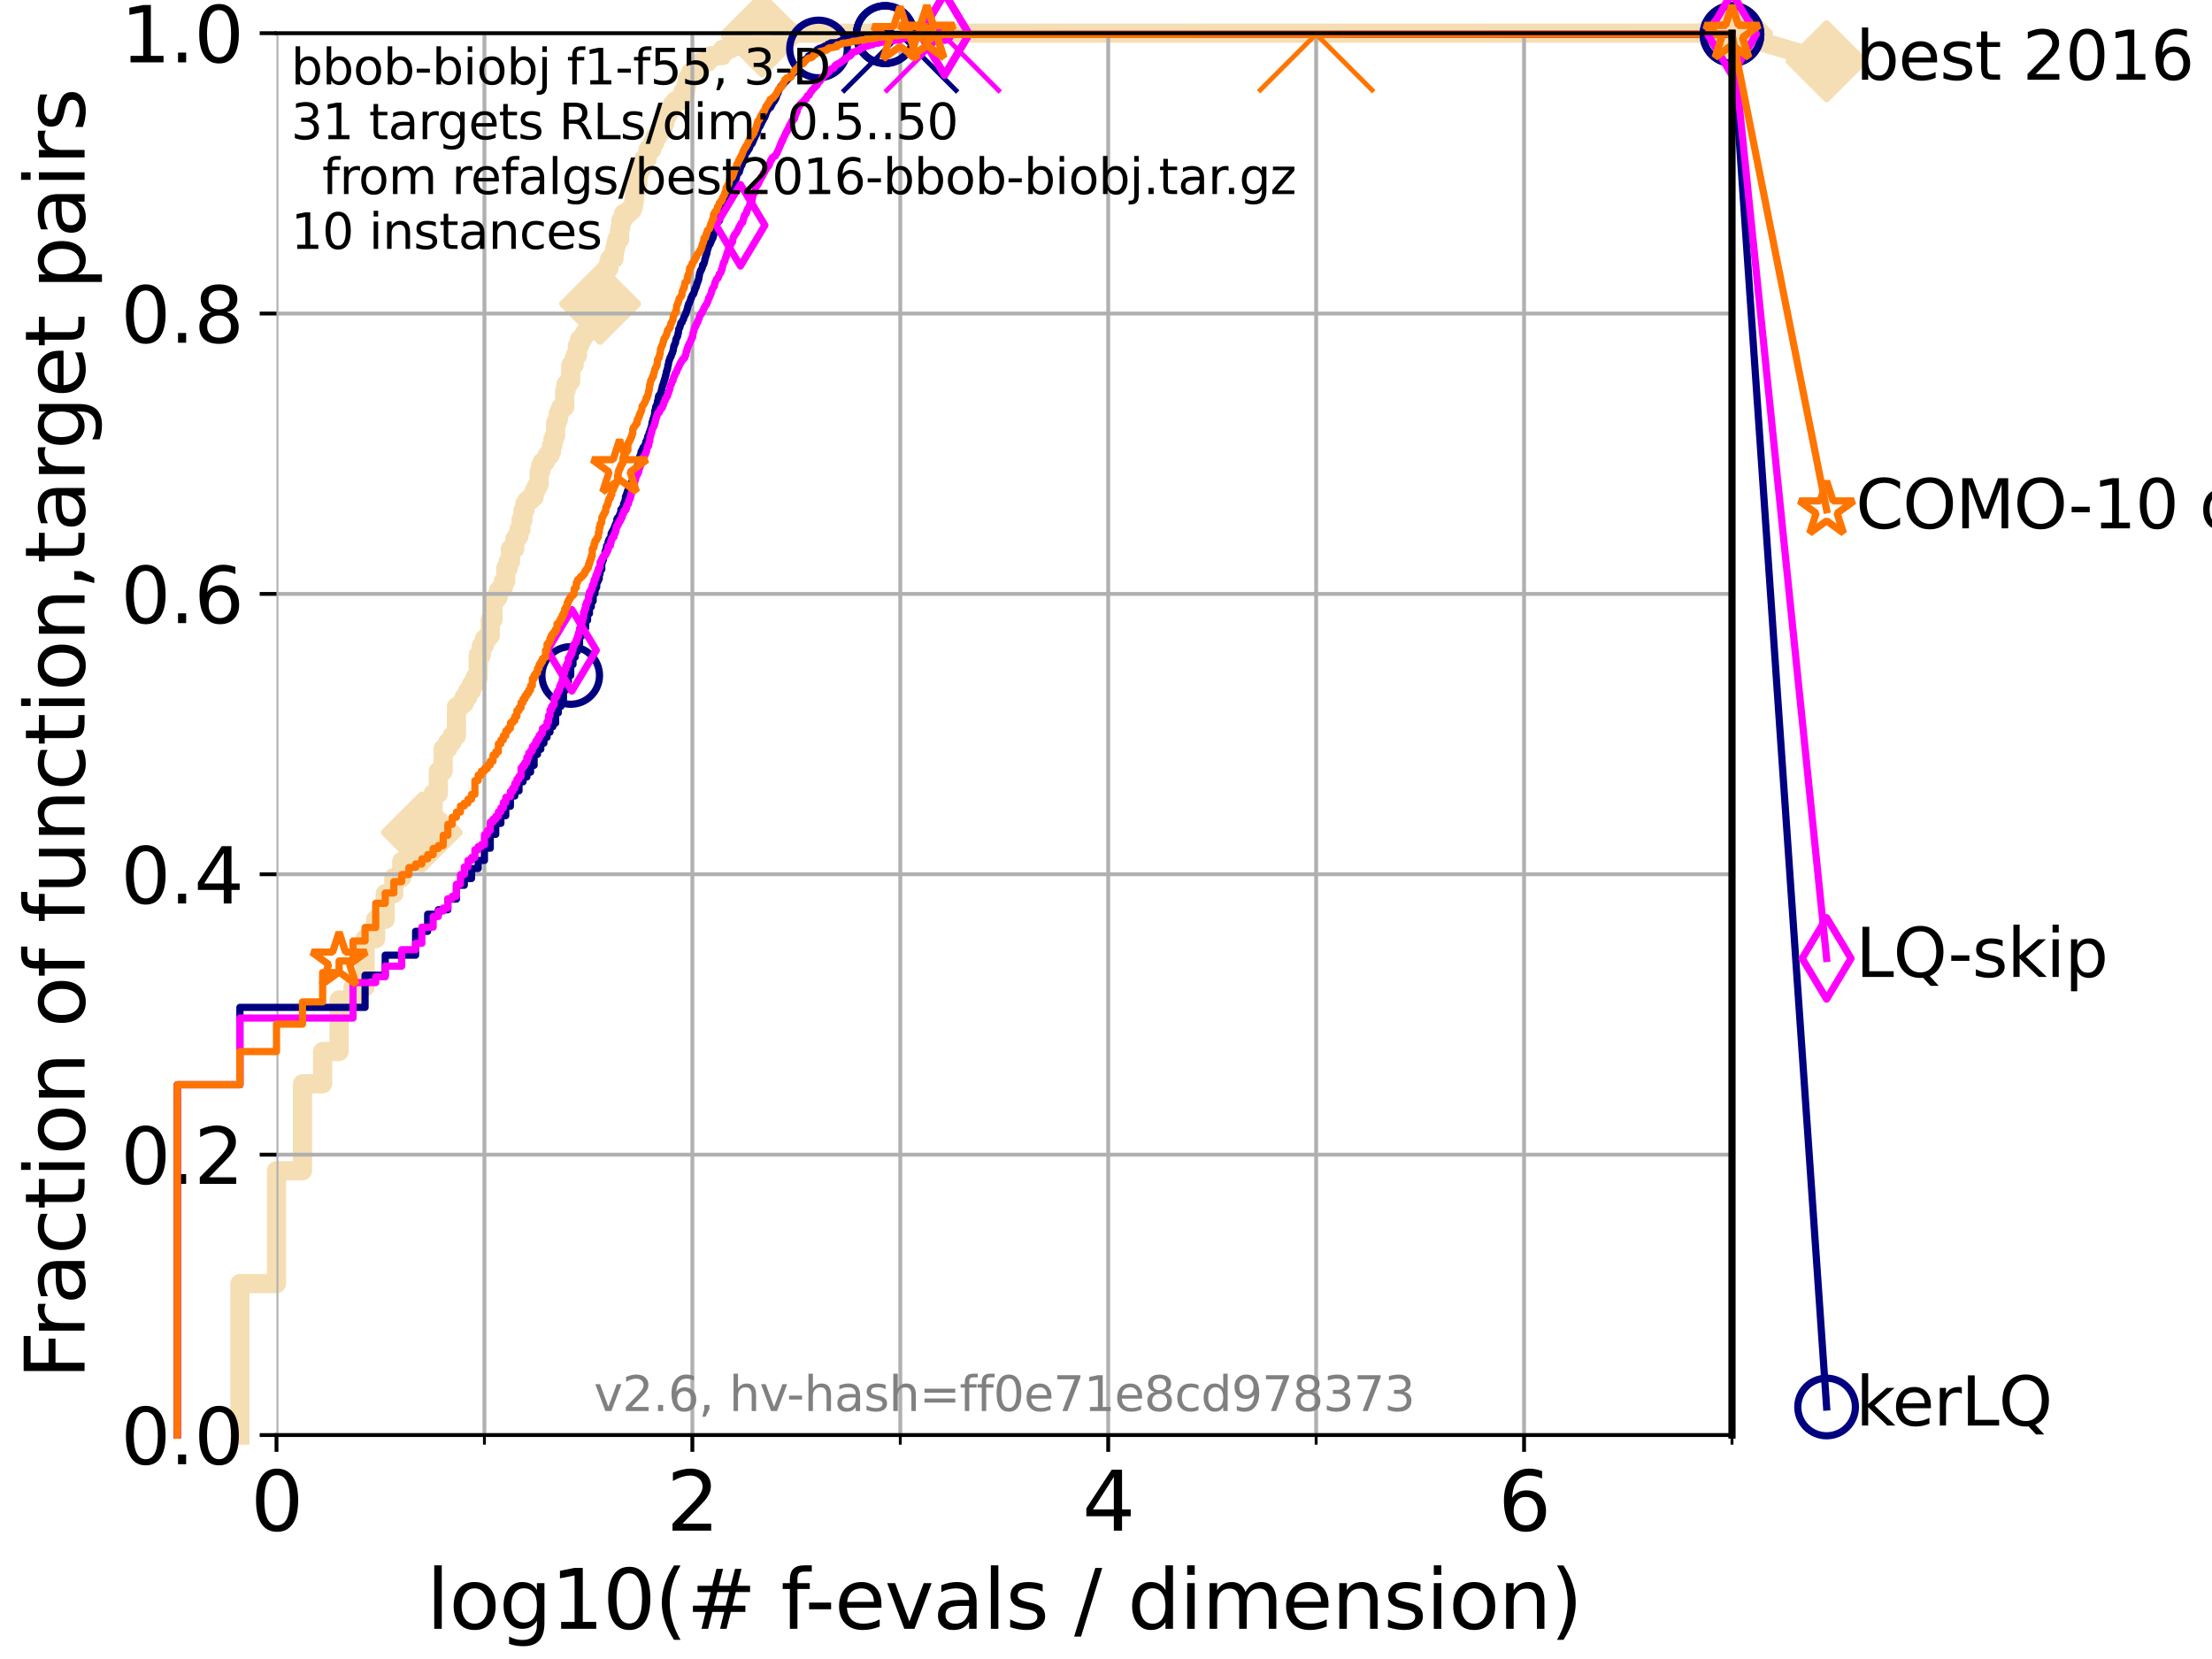 <?xml version="1.0" encoding="utf-8" standalone="no"?>
<!DOCTYPE svg PUBLIC "-//W3C//DTD SVG 1.1//EN"
  "http://www.w3.org/Graphics/SVG/1.1/DTD/svg11.dtd">
<svg xmlns:xlink="http://www.w3.org/1999/xlink" width="460.8pt" height="345.6pt" viewBox="0 0 460.8 345.6" xmlns="http://www.w3.org/2000/svg" version="1.1">
 <defs>
  <style type="text/css">*{stroke-linejoin: round; stroke-linecap: butt}</style>
 </defs>
 <g id="figure_1">
  <g id="patch_1">
   <path d="M 0 345.6 
L 460.8 345.6 
L 460.8 0 
L 0 0 
z
" style="fill: #ffffff"/>
  </g>
  <g id="axes_1">
   <g id="patch_2">
    <path d="M 57.6 298.944 
L 360.806 298.944 
L 360.806 6.912 
L 57.6 6.912 
z
" style="fill: #ffffff"/>
   </g>
   <g id="line2d_1">
    <path d="M 49.973 298.944 
L 49.973 267.391 
L 57.6 267.391 
L 57.6 243.894 
L 63.012 243.894 
L 63.012 225.768 
L 67.209 225.768 
L 67.209 219.055 
L 70.639 219.055 
L 70.639 208.313 
L 73.539 208.313 
L 73.539 205.628 
L 76.051 205.628 
L 76.051 195.558 
L 78.267 195.558 
L 78.267 191.53 
L 80.249 191.53 
L 80.249 186.159 
L 82.042 186.159 
L 82.042 182.803 
L 83.678 182.803 
L 83.678 179.446 
L 85.184 179.446 
L 85.184 176.089 
L 86.578 176.089 
L 86.578 173.404 
L 87.876 173.404 
L 87.876 170.718 
L 89.09 170.718 
L 89.09 168.033 
L 90.231 168.033 
L 90.231 165.348 
L 91.306 165.348 
L 91.306 160.648 
L 92.323 160.648 
L 92.323 155.949 
L 93.288 155.949 
L 93.288 154.606 
L 94.206 154.606 
L 94.206 153.264 
L 95.081 153.264 
L 95.081 147.222 
L 95.917 147.222 
L 95.917 146.55 
L 96.718 146.55 
L 96.718 145.208 
L 97.485 145.208 
L 97.485 143.865 
L 98.223 143.865 
L 98.223 142.522 
L 98.933 142.522 
L 98.933 141.18 
L 99.617 141.18 
L 99.617 136.48 
L 100.277 136.48 
L 100.277 134.466 
L 100.915 134.466 
L 100.915 133.124 
L 101.532 133.124 
L 101.532 132.452 
L 102.129 132.452 
L 102.129 129.096 
L 102.708 129.096 
L 102.708 125.067 
L 103.27 125.067 
L 103.27 124.396 
L 103.815 124.396 
L 103.815 123.053 
L 104.345 123.053 
L 104.345 122.382 
L 104.86 122.382 
L 104.86 121.039 
L 105.362 121.039 
L 105.362 118.354 
L 105.851 118.354 
L 105.851 117.011 
L 106.327 117.011 
L 106.327 114.326 
L 107.245 114.326 
L 107.245 112.312 
L 107.687 112.312 
L 107.687 111.641 
L 108.12 111.641 
L 108.12 110.298 
L 108.543 110.298 
L 108.543 108.284 
L 108.956 108.284 
L 108.956 106.27 
L 109.361 106.27 
L 109.361 104.927 
L 109.757 104.927 
L 109.757 104.256 
L 110.525 104.256 
L 110.525 103.585 
L 111.262 103.585 
L 111.262 102.242 
L 111.621 102.242 
L 111.621 101.571 
L 111.972 101.571 
L 111.972 100.899 
L 112.318 100.899 
L 112.318 98.214 
L 112.657 98.214 
L 112.657 96.871 
L 112.989 96.871 
L 112.989 96.2 
L 113.638 96.2 
L 113.638 95.529 
L 113.954 95.529 
L 113.954 94.857 
L 114.571 94.857 
L 114.571 94.186 
L 114.872 94.186 
L 114.872 92.843 
L 115.168 92.843 
L 115.168 91.501 
L 115.46 91.501 
L 115.46 90.829 
L 115.747 90.829 
L 115.747 88.144 
L 116.03 88.144 
L 116.03 87.473 
L 116.309 87.473 
L 116.309 86.13 
L 116.584 86.13 
L 116.584 85.459 
L 116.854 85.459 
L 116.854 84.787 
L 117.644 84.787 
L 117.644 81.431 
L 117.9 81.431 
L 117.9 80.088 
L 118.401 80.088 
L 118.401 79.416 
L 118.89 79.416 
L 118.89 76.06 
L 119.6 76.06 
L 119.6 74.717 
L 119.831 74.717 
L 119.831 74.046 
L 120.284 74.046 
L 120.284 72.032 
L 120.727 72.032 
L 120.727 70.689 
L 121.372 70.689 
L 121.372 70.018 
L 121.79 70.018 
L 121.79 69.346 
L 122.4 69.346 
L 122.4 68.675 
L 122.599 68.675 
L 122.599 68.004 
L 123.751 68.004 
L 123.751 67.332 
L 123.936 67.332 
L 123.936 65.318 
L 124.482 65.318 
L 124.482 64.647 
L 124.66 64.647 
L 124.66 63.976 
L 125.012 63.976 
L 125.012 63.304 
L 125.357 63.304 
L 125.357 62.633 
L 125.527 62.633 
L 125.527 60.619 
L 125.696 60.619 
L 125.696 59.948 
L 125.863 59.948 
L 125.863 57.934 
L 126.029 57.934 
L 126.029 57.262 
L 126.193 57.262 
L 126.193 56.591 
L 126.356 56.591 
L 126.356 55.92 
L 126.836 55.92 
L 126.836 54.577 
L 126.994 54.577 
L 126.994 53.906 
L 127.911 53.906 
L 127.911 52.563 
L 128.06 52.563 
L 128.06 51.892 
L 128.208 51.892 
L 128.208 51.22 
L 128.354 51.22 
L 128.354 50.549 
L 128.499 50.549 
L 128.499 49.878 
L 129.069 49.878 
L 129.069 47.864 
L 129.209 47.864 
L 129.209 47.192 
L 129.348 47.192 
L 129.348 45.85 
L 129.759 45.85 
L 129.759 45.178 
L 129.893 45.178 
L 129.893 44.507 
L 130.939 44.507 
L 130.939 43.836 
L 131.686 43.836 
L 131.686 43.164 
L 131.929 43.164 
L 131.929 42.493 
L 132.049 42.493 
L 132.049 41.822 
L 132.169 41.822 
L 132.169 39.808 
L 132.405 39.808 
L 132.405 39.136 
L 132.755 39.136 
L 132.755 38.465 
L 132.87 38.465 
L 132.87 36.451 
L 133.098 36.451 
L 133.098 35.78 
L 133.323 35.78 
L 133.323 35.108 
L 133.766 35.108 
L 133.766 34.437 
L 134.091 34.437 
L 134.198 33.094 
L 134.829 33.094 
L 134.932 31.752 
L 135.034 31.752 
L 135.034 31.08 
L 135.835 31.08 
L 135.933 29.737 
L 136.414 29.737 
L 136.509 28.395 
L 137.067 28.395 
L 137.067 27.723 
L 137.521 27.723 
L 137.521 27.052 
L 138.051 27.052 
L 138.051 25.709 
L 138.481 25.709 
L 138.566 24.367 
L 138.902 24.367 
L 138.902 23.695 
L 139.232 23.695 
L 139.232 23.024 
L 139.717 23.024 
L 139.717 22.353 
L 140.111 22.353 
L 140.111 21.681 
L 140.65 21.681 
L 140.65 21.01 
L 141.683 21.01 
L 141.683 20.339 
L 142.109 20.339 
L 142.109 19.667 
L 142.318 19.667 
L 142.318 18.996 
L 142.865 18.996 
L 142.933 17.653 
L 143.133 17.653 
L 143.199 16.311 
L 143.722 16.311 
L 143.722 15.639 
L 143.914 15.639 
L 143.914 14.968 
L 145.327 14.968 
L 145.327 14.297 
L 145.852 14.297 
L 145.852 12.954 
L 147.397 12.954 
L 147.397 12.283 
L 148.074 12.283 
L 148.074 11.611 
L 150.425 11.611 
L 150.515 10.269 
L 152.107 10.269 
L 152.107 9.597 
L 154.541 9.597 
L 154.541 8.926 
L 155.837 8.926 
L 155.837 8.255 
L 156.89 8.255 
L 156.89 7.583 
L 158.746 7.583 
L 158.746 6.912 
L 360.806 6.912 
L 360.806 6.912 
" style="fill: none; stroke: #f5deb3; stroke-width: 4; stroke-linecap: square"/>
   </g>
   <g id="line2d_2">
    <defs>
     <path id="m1c4ff939d8" d="M -0 7.778 
L 7.778 0 
L 0 -7.778 
L -7.778 -0 
z
" style="stroke: #f5deb3; stroke-width: 1.5; stroke-linejoin: miter"/>
    </defs>
    <g>
     <use xlink:href="#m1c4ff939d8" x="87.876" y="173.404" style="fill: #f5deb3; stroke: #f5deb3; stroke-width: 1.5; stroke-linejoin: miter"/>
     <use xlink:href="#m1c4ff939d8" x="125.012" y="63.304" style="fill: #f5deb3; stroke: #f5deb3; stroke-width: 1.5; stroke-linejoin: miter"/>
     <use xlink:href="#m1c4ff939d8" x="158.746" y="7.583" style="fill: #f5deb3; stroke: #f5deb3; stroke-width: 1.5; stroke-linejoin: miter"/>
     <use xlink:href="#m1c4ff939d8" x="158.746" y="6.912" style="fill: #f5deb3; stroke: #f5deb3; stroke-width: 1.5; stroke-linejoin: miter"/>
     <use xlink:href="#m1c4ff939d8" x="158.746" y="6.912" style="fill: #f5deb3; stroke: #f5deb3; stroke-width: 1.5; stroke-linejoin: miter"/>
     <use xlink:href="#m1c4ff939d8" x="360.806" y="6.912" style="fill: #f5deb3; stroke: #f5deb3; stroke-width: 1.5; stroke-linejoin: miter"/>
    </g>
   </g>
   <g id="line2d_3">
    <path style="fill: none; stroke: #f5deb3; stroke-width: 4; stroke-linecap: square"/>
    <g/>
   </g>
   <g id="line2d_4">
    <path d="M 360.806 6.912 
L 380.515 12.753 
" style="fill: none; stroke: #f5deb3; stroke-width: 4; stroke-linecap: square"/>
    <g>
     <use xlink:href="#m1c4ff939d8" x="360.806" y="6.912" style="fill: #f5deb3; stroke: #f5deb3; stroke-width: 1.5; stroke-linejoin: miter"/>
     <use xlink:href="#m1c4ff939d8" x="380.515" y="12.753" style="fill: #f5deb3; stroke: #f5deb3; stroke-width: 1.5; stroke-linejoin: miter"/>
    </g>
   </g>
   <g id="matplotlib.axis_1">
    <g id="xtick_1">
     <g id="line2d_5">
      <path d="M 57.6 298.944 
L 57.6 6.912 
" clip-path="url(#p5222d6b68b)" style="fill: none; stroke: #b0b0b0; stroke-width: 0.8; stroke-linecap: square"/>
     </g>
     <g id="line2d_6">
      <defs>
       <path id="m89d405f468" d="M 0 0 
L 0 3.5 
" style="stroke: #000000; stroke-width: 0.8"/>
      </defs>
      <g>
       <use xlink:href="#m89d405f468" x="57.6" y="298.944" style="stroke: #000000; stroke-width: 0.8"/>
      </g>
     </g>
     <g id="text_1">
      <!-- 0 -->
      <g transform="translate(52.192 318.861) scale(0.17 -0.17)">
       <defs>
        <path id="DejaVuSans-30" d="M 2034 4250 
Q 1547 4250 1301 3770 
Q 1056 3291 1056 2328 
Q 1056 1369 1301 889 
Q 1547 409 2034 409 
Q 2525 409 2770 889 
Q 3016 1369 3016 2328 
Q 3016 3291 2770 3770 
Q 2525 4250 2034 4250 
z
M 2034 4750 
Q 2819 4750 3233 4129 
Q 3647 3509 3647 2328 
Q 3647 1150 3233 529 
Q 2819 -91 2034 -91 
Q 1250 -91 836 529 
Q 422 1150 422 2328 
Q 422 3509 836 4129 
Q 1250 4750 2034 4750 
z
" transform="scale(0.016)"/>
       </defs>
       <use xlink:href="#DejaVuSans-30"/>
      </g>
     </g>
    </g>
    <g id="xtick_2">
     <g id="line2d_7">
      <path d="M 144.23 298.944 
L 144.23 6.912 
" clip-path="url(#p5222d6b68b)" style="fill: none; stroke: #b0b0b0; stroke-width: 0.8; stroke-linecap: square"/>
     </g>
     <g id="line2d_8">
      <g>
       <use xlink:href="#m89d405f468" x="144.23" y="298.944" style="stroke: #000000; stroke-width: 0.8"/>
      </g>
     </g>
     <g id="text_2">
      <!-- 2 -->
      <g transform="translate(138.822 318.861) scale(0.17 -0.17)">
       <defs>
        <path id="DejaVuSans-32" d="M 1228 531 
L 3431 531 
L 3431 0 
L 469 0 
L 469 531 
Q 828 903 1448 1529 
Q 2069 2156 2228 2338 
Q 2531 2678 2651 2914 
Q 2772 3150 2772 3378 
Q 2772 3750 2511 3984 
Q 2250 4219 1831 4219 
Q 1534 4219 1204 4116 
Q 875 4013 500 3803 
L 500 4441 
Q 881 4594 1212 4672 
Q 1544 4750 1819 4750 
Q 2544 4750 2975 4387 
Q 3406 4025 3406 3419 
Q 3406 3131 3298 2873 
Q 3191 2616 2906 2266 
Q 2828 2175 2409 1742 
Q 1991 1309 1228 531 
z
" transform="scale(0.016)"/>
       </defs>
       <use xlink:href="#DejaVuSans-32"/>
      </g>
     </g>
    </g>
    <g id="xtick_3">
     <g id="line2d_9">
      <path d="M 230.861 298.944 
L 230.861 6.912 
" clip-path="url(#p5222d6b68b)" style="fill: none; stroke: #b0b0b0; stroke-width: 0.8; stroke-linecap: square"/>
     </g>
     <g id="line2d_10">
      <g>
       <use xlink:href="#m89d405f468" x="230.861" y="298.944" style="stroke: #000000; stroke-width: 0.8"/>
      </g>
     </g>
     <g id="text_3">
      <!-- 4 -->
      <g transform="translate(225.453 318.861) scale(0.17 -0.17)">
       <defs>
        <path id="DejaVuSans-34" d="M 2419 4116 
L 825 1625 
L 2419 1625 
L 2419 4116 
z
M 2253 4666 
L 3047 4666 
L 3047 1625 
L 3713 1625 
L 3713 1100 
L 3047 1100 
L 3047 0 
L 2419 0 
L 2419 1100 
L 313 1100 
L 313 1709 
L 2253 4666 
z
" transform="scale(0.016)"/>
       </defs>
       <use xlink:href="#DejaVuSans-34"/>
      </g>
     </g>
    </g>
    <g id="xtick_4">
     <g id="line2d_11">
      <path d="M 317.491 298.944 
L 317.491 6.912 
" clip-path="url(#p5222d6b68b)" style="fill: none; stroke: #b0b0b0; stroke-width: 0.8; stroke-linecap: square"/>
     </g>
     <g id="line2d_12">
      <g>
       <use xlink:href="#m89d405f468" x="317.491" y="298.944" style="stroke: #000000; stroke-width: 0.8"/>
      </g>
     </g>
     <g id="text_4">
      <!-- 6 -->
      <g transform="translate(312.083 318.861) scale(0.17 -0.17)">
       <defs>
        <path id="DejaVuSans-36" d="M 2113 2584 
Q 1688 2584 1439 2293 
Q 1191 2003 1191 1497 
Q 1191 994 1439 701 
Q 1688 409 2113 409 
Q 2538 409 2786 701 
Q 3034 994 3034 1497 
Q 3034 2003 2786 2293 
Q 2538 2584 2113 2584 
z
M 3366 4563 
L 3366 3988 
Q 3128 4100 2886 4159 
Q 2644 4219 2406 4219 
Q 1781 4219 1451 3797 
Q 1122 3375 1075 2522 
Q 1259 2794 1537 2939 
Q 1816 3084 2150 3084 
Q 2853 3084 3261 2657 
Q 3669 2231 3669 1497 
Q 3669 778 3244 343 
Q 2819 -91 2113 -91 
Q 1303 -91 875 529 
Q 447 1150 447 2328 
Q 447 3434 972 4092 
Q 1497 4750 2381 4750 
Q 2619 4750 2861 4703 
Q 3103 4656 3366 4563 
z
" transform="scale(0.016)"/>
       </defs>
       <use xlink:href="#DejaVuSans-36"/>
      </g>
     </g>
    </g>
    <g id="xtick_5">
     <g id="line2d_13">
      <path d="M 100.915 298.944 
L 100.915 6.912 
" clip-path="url(#p5222d6b68b)" style="fill: none; stroke: #b0b0b0; stroke-width: 0.8; stroke-linecap: square"/>
     </g>
     <g id="line2d_14">
      <defs>
       <path id="meb1834bcd6" d="M 0 0 
L 0 2 
" style="stroke: #000000; stroke-width: 0.6"/>
      </defs>
      <g>
       <use xlink:href="#meb1834bcd6" x="100.915" y="298.944" style="stroke: #000000; stroke-width: 0.6"/>
      </g>
     </g>
    </g>
    <g id="xtick_6">
     <g id="line2d_15">
      <path d="M 187.546 298.944 
L 187.546 6.912 
" clip-path="url(#p5222d6b68b)" style="fill: none; stroke: #b0b0b0; stroke-width: 0.8; stroke-linecap: square"/>
     </g>
     <g id="line2d_16">
      <g>
       <use xlink:href="#meb1834bcd6" x="187.546" y="298.944" style="stroke: #000000; stroke-width: 0.6"/>
      </g>
     </g>
    </g>
    <g id="xtick_7">
     <g id="line2d_17">
      <path d="M 274.176 298.944 
L 274.176 6.912 
" clip-path="url(#p5222d6b68b)" style="fill: none; stroke: #b0b0b0; stroke-width: 0.8; stroke-linecap: square"/>
     </g>
     <g id="line2d_18">
      <g>
       <use xlink:href="#meb1834bcd6" x="274.176" y="298.944" style="stroke: #000000; stroke-width: 0.6"/>
      </g>
     </g>
    </g>
    <g id="xtick_8">
     <g id="line2d_19">
      <path d="M 360.806 298.944 
L 360.806 6.912 
" clip-path="url(#p5222d6b68b)" style="fill: none; stroke: #b0b0b0; stroke-width: 0.8; stroke-linecap: square"/>
     </g>
     <g id="line2d_20">
      <g>
       <use xlink:href="#meb1834bcd6" x="360.806" y="298.944" style="stroke: #000000; stroke-width: 0.6"/>
      </g>
     </g>
    </g>
    <g id="text_5">
     <!-- log10(# f-evals / dimension) -->
     <g transform="translate(88.823 339.314) scale(0.17 -0.17)">
      <defs>
       <path id="DejaVuSans-6c" d="M 603 4863 
L 1178 4863 
L 1178 0 
L 603 0 
L 603 4863 
z
" transform="scale(0.016)"/>
       <path id="DejaVuSans-6f" d="M 1959 3097 
Q 1497 3097 1228 2736 
Q 959 2375 959 1747 
Q 959 1119 1226 758 
Q 1494 397 1959 397 
Q 2419 397 2687 759 
Q 2956 1122 2956 1747 
Q 2956 2369 2687 2733 
Q 2419 3097 1959 3097 
z
M 1959 3584 
Q 2709 3584 3137 3096 
Q 3566 2609 3566 1747 
Q 3566 888 3137 398 
Q 2709 -91 1959 -91 
Q 1206 -91 779 398 
Q 353 888 353 1747 
Q 353 2609 779 3096 
Q 1206 3584 1959 3584 
z
" transform="scale(0.016)"/>
       <path id="DejaVuSans-67" d="M 2906 1791 
Q 2906 2416 2648 2759 
Q 2391 3103 1925 3103 
Q 1463 3103 1205 2759 
Q 947 2416 947 1791 
Q 947 1169 1205 825 
Q 1463 481 1925 481 
Q 2391 481 2648 825 
Q 2906 1169 2906 1791 
z
M 3481 434 
Q 3481 -459 3084 -895 
Q 2688 -1331 1869 -1331 
Q 1566 -1331 1297 -1286 
Q 1028 -1241 775 -1147 
L 775 -588 
Q 1028 -725 1275 -790 
Q 1522 -856 1778 -856 
Q 2344 -856 2625 -561 
Q 2906 -266 2906 331 
L 2906 616 
Q 2728 306 2450 153 
Q 2172 0 1784 0 
Q 1141 0 747 490 
Q 353 981 353 1791 
Q 353 2603 747 3093 
Q 1141 3584 1784 3584 
Q 2172 3584 2450 3431 
Q 2728 3278 2906 2969 
L 2906 3500 
L 3481 3500 
L 3481 434 
z
" transform="scale(0.016)"/>
       <path id="DejaVuSans-31" d="M 794 531 
L 1825 531 
L 1825 4091 
L 703 3866 
L 703 4441 
L 1819 4666 
L 2450 4666 
L 2450 531 
L 3481 531 
L 3481 0 
L 794 0 
L 794 531 
z
" transform="scale(0.016)"/>
       <path id="DejaVuSans-28" d="M 1984 4856 
Q 1566 4138 1362 3434 
Q 1159 2731 1159 2009 
Q 1159 1288 1364 580 
Q 1569 -128 1984 -844 
L 1484 -844 
Q 1016 -109 783 600 
Q 550 1309 550 2009 
Q 550 2706 781 3412 
Q 1013 4119 1484 4856 
L 1984 4856 
z
" transform="scale(0.016)"/>
       <path id="DejaVuSans-23" d="M 3272 2816 
L 2363 2816 
L 2100 1772 
L 3016 1772 
L 3272 2816 
z
M 2803 4594 
L 2478 3297 
L 3391 3297 
L 3719 4594 
L 4219 4594 
L 3897 3297 
L 4872 3297 
L 4872 2816 
L 3775 2816 
L 3519 1772 
L 4513 1772 
L 4513 1294 
L 3397 1294 
L 3072 0 
L 2572 0 
L 2894 1294 
L 1978 1294 
L 1656 0 
L 1153 0 
L 1478 1294 
L 494 1294 
L 494 1772 
L 1594 1772 
L 1856 2816 
L 850 2816 
L 850 3297 
L 1978 3297 
L 2297 4594 
L 2803 4594 
z
" transform="scale(0.016)"/>
       <path id="DejaVuSans-20" transform="scale(0.016)"/>
       <path id="DejaVuSans-66" d="M 2375 4863 
L 2375 4384 
L 1825 4384 
Q 1516 4384 1395 4259 
Q 1275 4134 1275 3809 
L 1275 3500 
L 2222 3500 
L 2222 3053 
L 1275 3053 
L 1275 0 
L 697 0 
L 697 3053 
L 147 3053 
L 147 3500 
L 697 3500 
L 697 3744 
Q 697 4328 969 4595 
Q 1241 4863 1831 4863 
L 2375 4863 
z
" transform="scale(0.016)"/>
       <path id="DejaVuSans-2d" d="M 313 2009 
L 1997 2009 
L 1997 1497 
L 313 1497 
L 313 2009 
z
" transform="scale(0.016)"/>
       <path id="DejaVuSans-65" d="M 3597 1894 
L 3597 1613 
L 953 1613 
Q 991 1019 1311 708 
Q 1631 397 2203 397 
Q 2534 397 2845 478 
Q 3156 559 3463 722 
L 3463 178 
Q 3153 47 2828 -22 
Q 2503 -91 2169 -91 
Q 1331 -91 842 396 
Q 353 884 353 1716 
Q 353 2575 817 3079 
Q 1281 3584 2069 3584 
Q 2775 3584 3186 3129 
Q 3597 2675 3597 1894 
z
M 3022 2063 
Q 3016 2534 2758 2815 
Q 2500 3097 2075 3097 
Q 1594 3097 1305 2825 
Q 1016 2553 972 2059 
L 3022 2063 
z
" transform="scale(0.016)"/>
       <path id="DejaVuSans-76" d="M 191 3500 
L 800 3500 
L 1894 563 
L 2988 3500 
L 3597 3500 
L 2284 0 
L 1503 0 
L 191 3500 
z
" transform="scale(0.016)"/>
       <path id="DejaVuSans-61" d="M 2194 1759 
Q 1497 1759 1228 1600 
Q 959 1441 959 1056 
Q 959 750 1161 570 
Q 1363 391 1709 391 
Q 2188 391 2477 730 
Q 2766 1069 2766 1631 
L 2766 1759 
L 2194 1759 
z
M 3341 1997 
L 3341 0 
L 2766 0 
L 2766 531 
Q 2569 213 2275 61 
Q 1981 -91 1556 -91 
Q 1019 -91 701 211 
Q 384 513 384 1019 
Q 384 1609 779 1909 
Q 1175 2209 1959 2209 
L 2766 2209 
L 2766 2266 
Q 2766 2663 2505 2880 
Q 2244 3097 1772 3097 
Q 1472 3097 1187 3025 
Q 903 2953 641 2809 
L 641 3341 
Q 956 3463 1253 3523 
Q 1550 3584 1831 3584 
Q 2591 3584 2966 3190 
Q 3341 2797 3341 1997 
z
" transform="scale(0.016)"/>
       <path id="DejaVuSans-73" d="M 2834 3397 
L 2834 2853 
Q 2591 2978 2328 3040 
Q 2066 3103 1784 3103 
Q 1356 3103 1142 2972 
Q 928 2841 928 2578 
Q 928 2378 1081 2264 
Q 1234 2150 1697 2047 
L 1894 2003 
Q 2506 1872 2764 1633 
Q 3022 1394 3022 966 
Q 3022 478 2636 193 
Q 2250 -91 1575 -91 
Q 1294 -91 989 -36 
Q 684 19 347 128 
L 347 722 
Q 666 556 975 473 
Q 1284 391 1588 391 
Q 1994 391 2212 530 
Q 2431 669 2431 922 
Q 2431 1156 2273 1281 
Q 2116 1406 1581 1522 
L 1381 1569 
Q 847 1681 609 1914 
Q 372 2147 372 2553 
Q 372 3047 722 3315 
Q 1072 3584 1716 3584 
Q 2034 3584 2315 3537 
Q 2597 3491 2834 3397 
z
" transform="scale(0.016)"/>
       <path id="DejaVuSans-2f" d="M 1625 4666 
L 2156 4666 
L 531 -594 
L 0 -594 
L 1625 4666 
z
" transform="scale(0.016)"/>
       <path id="DejaVuSans-64" d="M 2906 2969 
L 2906 4863 
L 3481 4863 
L 3481 0 
L 2906 0 
L 2906 525 
Q 2725 213 2448 61 
Q 2172 -91 1784 -91 
Q 1150 -91 751 415 
Q 353 922 353 1747 
Q 353 2572 751 3078 
Q 1150 3584 1784 3584 
Q 2172 3584 2448 3432 
Q 2725 3281 2906 2969 
z
M 947 1747 
Q 947 1113 1208 752 
Q 1469 391 1925 391 
Q 2381 391 2643 752 
Q 2906 1113 2906 1747 
Q 2906 2381 2643 2742 
Q 2381 3103 1925 3103 
Q 1469 3103 1208 2742 
Q 947 2381 947 1747 
z
" transform="scale(0.016)"/>
       <path id="DejaVuSans-69" d="M 603 3500 
L 1178 3500 
L 1178 0 
L 603 0 
L 603 3500 
z
M 603 4863 
L 1178 4863 
L 1178 4134 
L 603 4134 
L 603 4863 
z
" transform="scale(0.016)"/>
       <path id="DejaVuSans-6d" d="M 3328 2828 
Q 3544 3216 3844 3400 
Q 4144 3584 4550 3584 
Q 5097 3584 5394 3201 
Q 5691 2819 5691 2113 
L 5691 0 
L 5113 0 
L 5113 2094 
Q 5113 2597 4934 2840 
Q 4756 3084 4391 3084 
Q 3944 3084 3684 2787 
Q 3425 2491 3425 1978 
L 3425 0 
L 2847 0 
L 2847 2094 
Q 2847 2600 2669 2842 
Q 2491 3084 2119 3084 
Q 1678 3084 1418 2786 
Q 1159 2488 1159 1978 
L 1159 0 
L 581 0 
L 581 3500 
L 1159 3500 
L 1159 2956 
Q 1356 3278 1631 3431 
Q 1906 3584 2284 3584 
Q 2666 3584 2933 3390 
Q 3200 3197 3328 2828 
z
" transform="scale(0.016)"/>
       <path id="DejaVuSans-6e" d="M 3513 2113 
L 3513 0 
L 2938 0 
L 2938 2094 
Q 2938 2591 2744 2837 
Q 2550 3084 2163 3084 
Q 1697 3084 1428 2787 
Q 1159 2491 1159 1978 
L 1159 0 
L 581 0 
L 581 3500 
L 1159 3500 
L 1159 2956 
Q 1366 3272 1645 3428 
Q 1925 3584 2291 3584 
Q 2894 3584 3203 3211 
Q 3513 2838 3513 2113 
z
" transform="scale(0.016)"/>
       <path id="DejaVuSans-29" d="M 513 4856 
L 1013 4856 
Q 1481 4119 1714 3412 
Q 1947 2706 1947 2009 
Q 1947 1309 1714 600 
Q 1481 -109 1013 -844 
L 513 -844 
Q 928 -128 1133 580 
Q 1338 1288 1338 2009 
Q 1338 2731 1133 3434 
Q 928 4138 513 4856 
z
" transform="scale(0.016)"/>
      </defs>
      <use xlink:href="#DejaVuSans-6c"/>
      <use xlink:href="#DejaVuSans-6f" x="27.783"/>
      <use xlink:href="#DejaVuSans-67" x="88.965"/>
      <use xlink:href="#DejaVuSans-31" x="152.441"/>
      <use xlink:href="#DejaVuSans-30" x="216.064"/>
      <use xlink:href="#DejaVuSans-28" x="279.688"/>
      <use xlink:href="#DejaVuSans-23" x="318.701"/>
      <use xlink:href="#DejaVuSans-20" x="402.49"/>
      <use xlink:href="#DejaVuSans-66" x="434.277"/>
      <use xlink:href="#DejaVuSans-2d" x="463.982"/>
      <use xlink:href="#DejaVuSans-65" x="500.066"/>
      <use xlink:href="#DejaVuSans-76" x="561.59"/>
      <use xlink:href="#DejaVuSans-61" x="620.77"/>
      <use xlink:href="#DejaVuSans-6c" x="682.049"/>
      <use xlink:href="#DejaVuSans-73" x="709.832"/>
      <use xlink:href="#DejaVuSans-20" x="761.932"/>
      <use xlink:href="#DejaVuSans-2f" x="793.719"/>
      <use xlink:href="#DejaVuSans-20" x="827.41"/>
      <use xlink:href="#DejaVuSans-64" x="859.197"/>
      <use xlink:href="#DejaVuSans-69" x="922.674"/>
      <use xlink:href="#DejaVuSans-6d" x="950.457"/>
      <use xlink:href="#DejaVuSans-65" x="1047.869"/>
      <use xlink:href="#DejaVuSans-6e" x="1109.393"/>
      <use xlink:href="#DejaVuSans-73" x="1172.771"/>
      <use xlink:href="#DejaVuSans-69" x="1224.871"/>
      <use xlink:href="#DejaVuSans-6f" x="1252.654"/>
      <use xlink:href="#DejaVuSans-6e" x="1313.836"/>
      <use xlink:href="#DejaVuSans-29" x="1377.215"/>
     </g>
    </g>
   </g>
   <g id="matplotlib.axis_2">
    <g id="ytick_1">
     <g id="line2d_21">
      <path d="M 57.6 298.944 
L 360.806 298.944 
" clip-path="url(#p5222d6b68b)" style="fill: none; stroke: #b0b0b0; stroke-width: 0.8; stroke-linecap: square"/>
     </g>
     <g id="line2d_22">
      <defs>
       <path id="mbb29ee4d4c" d="M 0 0 
L -3.5 0 
" style="stroke: #000000; stroke-width: 0.8"/>
      </defs>
      <g>
       <use xlink:href="#mbb29ee4d4c" x="57.6" y="298.944" style="stroke: #000000; stroke-width: 0.8"/>
      </g>
     </g>
     <g id="text_6">
      <!-- 0.0 -->
      <g transform="translate(25.155 305.023) scale(0.16 -0.16)">
       <defs>
        <path id="DejaVuSans-2e" d="M 684 794 
L 1344 794 
L 1344 0 
L 684 0 
L 684 794 
z
" transform="scale(0.016)"/>
       </defs>
       <use xlink:href="#DejaVuSans-30"/>
       <use xlink:href="#DejaVuSans-2e" x="63.623"/>
       <use xlink:href="#DejaVuSans-30" x="95.41"/>
      </g>
     </g>
    </g>
    <g id="ytick_2">
     <g id="line2d_23">
      <path d="M 57.6 240.538 
L 360.806 240.538 
" clip-path="url(#p5222d6b68b)" style="fill: none; stroke: #b0b0b0; stroke-width: 0.8; stroke-linecap: square"/>
     </g>
     <g id="line2d_24">
      <g>
       <use xlink:href="#mbb29ee4d4c" x="57.6" y="240.538" style="stroke: #000000; stroke-width: 0.8"/>
      </g>
     </g>
     <g id="text_7">
      <!-- 0.2 -->
      <g transform="translate(25.155 246.616) scale(0.16 -0.16)">
       <use xlink:href="#DejaVuSans-30"/>
       <use xlink:href="#DejaVuSans-2e" x="63.623"/>
       <use xlink:href="#DejaVuSans-32" x="95.41"/>
      </g>
     </g>
    </g>
    <g id="ytick_3">
     <g id="line2d_25">
      <path d="M 57.6 182.131 
L 360.806 182.131 
" clip-path="url(#p5222d6b68b)" style="fill: none; stroke: #b0b0b0; stroke-width: 0.8; stroke-linecap: square"/>
     </g>
     <g id="line2d_26">
      <g>
       <use xlink:href="#mbb29ee4d4c" x="57.6" y="182.131" style="stroke: #000000; stroke-width: 0.8"/>
      </g>
     </g>
     <g id="text_8">
      <!-- 0.4 -->
      <g transform="translate(25.155 188.21) scale(0.16 -0.16)">
       <use xlink:href="#DejaVuSans-30"/>
       <use xlink:href="#DejaVuSans-2e" x="63.623"/>
       <use xlink:href="#DejaVuSans-34" x="95.41"/>
      </g>
     </g>
    </g>
    <g id="ytick_4">
     <g id="line2d_27">
      <path d="M 57.6 123.725 
L 360.806 123.725 
" clip-path="url(#p5222d6b68b)" style="fill: none; stroke: #b0b0b0; stroke-width: 0.8; stroke-linecap: square"/>
     </g>
     <g id="line2d_28">
      <g>
       <use xlink:href="#mbb29ee4d4c" x="57.6" y="123.725" style="stroke: #000000; stroke-width: 0.8"/>
      </g>
     </g>
     <g id="text_9">
      <!-- 0.6 -->
      <g transform="translate(25.155 129.804) scale(0.16 -0.16)">
       <use xlink:href="#DejaVuSans-30"/>
       <use xlink:href="#DejaVuSans-2e" x="63.623"/>
       <use xlink:href="#DejaVuSans-36" x="95.41"/>
      </g>
     </g>
    </g>
    <g id="ytick_5">
     <g id="line2d_29">
      <path d="M 57.6 65.318 
L 360.806 65.318 
" clip-path="url(#p5222d6b68b)" style="fill: none; stroke: #b0b0b0; stroke-width: 0.8; stroke-linecap: square"/>
     </g>
     <g id="line2d_30">
      <g>
       <use xlink:href="#mbb29ee4d4c" x="57.6" y="65.318" style="stroke: #000000; stroke-width: 0.8"/>
      </g>
     </g>
     <g id="text_10">
      <!-- 0.8 -->
      <g transform="translate(25.155 71.397) scale(0.16 -0.16)">
       <defs>
        <path id="DejaVuSans-38" d="M 2034 2216 
Q 1584 2216 1326 1975 
Q 1069 1734 1069 1313 
Q 1069 891 1326 650 
Q 1584 409 2034 409 
Q 2484 409 2743 651 
Q 3003 894 3003 1313 
Q 3003 1734 2745 1975 
Q 2488 2216 2034 2216 
z
M 1403 2484 
Q 997 2584 770 2862 
Q 544 3141 544 3541 
Q 544 4100 942 4425 
Q 1341 4750 2034 4750 
Q 2731 4750 3128 4425 
Q 3525 4100 3525 3541 
Q 3525 3141 3298 2862 
Q 3072 2584 2669 2484 
Q 3125 2378 3379 2068 
Q 3634 1759 3634 1313 
Q 3634 634 3220 271 
Q 2806 -91 2034 -91 
Q 1263 -91 848 271 
Q 434 634 434 1313 
Q 434 1759 690 2068 
Q 947 2378 1403 2484 
z
M 1172 3481 
Q 1172 3119 1398 2916 
Q 1625 2713 2034 2713 
Q 2441 2713 2670 2916 
Q 2900 3119 2900 3481 
Q 2900 3844 2670 4047 
Q 2441 4250 2034 4250 
Q 1625 4250 1398 4047 
Q 1172 3844 1172 3481 
z
" transform="scale(0.016)"/>
       </defs>
       <use xlink:href="#DejaVuSans-30"/>
       <use xlink:href="#DejaVuSans-2e" x="63.623"/>
       <use xlink:href="#DejaVuSans-38" x="95.41"/>
      </g>
     </g>
    </g>
    <g id="ytick_6">
     <g id="line2d_31">
      <path d="M 57.6 6.912 
L 360.806 6.912 
" clip-path="url(#p5222d6b68b)" style="fill: none; stroke: #b0b0b0; stroke-width: 0.8; stroke-linecap: square"/>
     </g>
     <g id="line2d_32">
      <g>
       <use xlink:href="#mbb29ee4d4c" x="57.6" y="6.912" style="stroke: #000000; stroke-width: 0.8"/>
      </g>
     </g>
     <g id="text_11">
      <!-- 1.0 -->
      <g transform="translate(25.155 12.991) scale(0.16 -0.16)">
       <use xlink:href="#DejaVuSans-31"/>
       <use xlink:href="#DejaVuSans-2e" x="63.623"/>
       <use xlink:href="#DejaVuSans-30" x="95.41"/>
      </g>
     </g>
    </g>
    <g id="text_12">
     <!-- Fraction of function,target pairs -->
     <g transform="translate(17.62 287.313) rotate(-90) scale(0.17 -0.17)">
      <defs>
       <path id="DejaVuSans-46" d="M 628 4666 
L 3309 4666 
L 3309 4134 
L 1259 4134 
L 1259 2759 
L 3109 2759 
L 3109 2228 
L 1259 2228 
L 1259 0 
L 628 0 
L 628 4666 
z
" transform="scale(0.016)"/>
       <path id="DejaVuSans-72" d="M 2631 2963 
Q 2534 3019 2420 3045 
Q 2306 3072 2169 3072 
Q 1681 3072 1420 2755 
Q 1159 2438 1159 1844 
L 1159 0 
L 581 0 
L 581 3500 
L 1159 3500 
L 1159 2956 
Q 1341 3275 1631 3429 
Q 1922 3584 2338 3584 
Q 2397 3584 2469 3576 
Q 2541 3569 2628 3553 
L 2631 2963 
z
" transform="scale(0.016)"/>
       <path id="DejaVuSans-63" d="M 3122 3366 
L 3122 2828 
Q 2878 2963 2633 3030 
Q 2388 3097 2138 3097 
Q 1578 3097 1268 2742 
Q 959 2388 959 1747 
Q 959 1106 1268 751 
Q 1578 397 2138 397 
Q 2388 397 2633 464 
Q 2878 531 3122 666 
L 3122 134 
Q 2881 22 2623 -34 
Q 2366 -91 2075 -91 
Q 1284 -91 818 406 
Q 353 903 353 1747 
Q 353 2603 823 3093 
Q 1294 3584 2113 3584 
Q 2378 3584 2631 3529 
Q 2884 3475 3122 3366 
z
" transform="scale(0.016)"/>
       <path id="DejaVuSans-74" d="M 1172 4494 
L 1172 3500 
L 2356 3500 
L 2356 3053 
L 1172 3053 
L 1172 1153 
Q 1172 725 1289 603 
Q 1406 481 1766 481 
L 2356 481 
L 2356 0 
L 1766 0 
Q 1100 0 847 248 
Q 594 497 594 1153 
L 594 3053 
L 172 3053 
L 172 3500 
L 594 3500 
L 594 4494 
L 1172 4494 
z
" transform="scale(0.016)"/>
       <path id="DejaVuSans-75" d="M 544 1381 
L 544 3500 
L 1119 3500 
L 1119 1403 
Q 1119 906 1312 657 
Q 1506 409 1894 409 
Q 2359 409 2629 706 
Q 2900 1003 2900 1516 
L 2900 3500 
L 3475 3500 
L 3475 0 
L 2900 0 
L 2900 538 
Q 2691 219 2414 64 
Q 2138 -91 1772 -91 
Q 1169 -91 856 284 
Q 544 659 544 1381 
z
M 1991 3584 
L 1991 3584 
z
" transform="scale(0.016)"/>
       <path id="DejaVuSans-2c" d="M 750 794 
L 1409 794 
L 1409 256 
L 897 -744 
L 494 -744 
L 750 256 
L 750 794 
z
" transform="scale(0.016)"/>
       <path id="DejaVuSans-70" d="M 1159 525 
L 1159 -1331 
L 581 -1331 
L 581 3500 
L 1159 3500 
L 1159 2969 
Q 1341 3281 1617 3432 
Q 1894 3584 2278 3584 
Q 2916 3584 3314 3078 
Q 3713 2572 3713 1747 
Q 3713 922 3314 415 
Q 2916 -91 2278 -91 
Q 1894 -91 1617 61 
Q 1341 213 1159 525 
z
M 3116 1747 
Q 3116 2381 2855 2742 
Q 2594 3103 2138 3103 
Q 1681 3103 1420 2742 
Q 1159 2381 1159 1747 
Q 1159 1113 1420 752 
Q 1681 391 2138 391 
Q 2594 391 2855 752 
Q 3116 1113 3116 1747 
z
" transform="scale(0.016)"/>
      </defs>
      <use xlink:href="#DejaVuSans-46"/>
      <use xlink:href="#DejaVuSans-72" x="50.27"/>
      <use xlink:href="#DejaVuSans-61" x="91.383"/>
      <use xlink:href="#DejaVuSans-63" x="152.662"/>
      <use xlink:href="#DejaVuSans-74" x="207.643"/>
      <use xlink:href="#DejaVuSans-69" x="246.852"/>
      <use xlink:href="#DejaVuSans-6f" x="274.635"/>
      <use xlink:href="#DejaVuSans-6e" x="335.816"/>
      <use xlink:href="#DejaVuSans-20" x="399.195"/>
      <use xlink:href="#DejaVuSans-6f" x="430.982"/>
      <use xlink:href="#DejaVuSans-66" x="492.164"/>
      <use xlink:href="#DejaVuSans-20" x="527.369"/>
      <use xlink:href="#DejaVuSans-66" x="559.156"/>
      <use xlink:href="#DejaVuSans-75" x="594.361"/>
      <use xlink:href="#DejaVuSans-6e" x="657.74"/>
      <use xlink:href="#DejaVuSans-63" x="721.119"/>
      <use xlink:href="#DejaVuSans-74" x="776.1"/>
      <use xlink:href="#DejaVuSans-69" x="815.309"/>
      <use xlink:href="#DejaVuSans-6f" x="843.092"/>
      <use xlink:href="#DejaVuSans-6e" x="904.273"/>
      <use xlink:href="#DejaVuSans-2c" x="967.652"/>
      <use xlink:href="#DejaVuSans-74" x="999.439"/>
      <use xlink:href="#DejaVuSans-61" x="1038.648"/>
      <use xlink:href="#DejaVuSans-72" x="1099.928"/>
      <use xlink:href="#DejaVuSans-67" x="1139.291"/>
      <use xlink:href="#DejaVuSans-65" x="1202.768"/>
      <use xlink:href="#DejaVuSans-74" x="1264.291"/>
      <use xlink:href="#DejaVuSans-20" x="1303.5"/>
      <use xlink:href="#DejaVuSans-70" x="1335.287"/>
      <use xlink:href="#DejaVuSans-61" x="1398.764"/>
      <use xlink:href="#DejaVuSans-69" x="1460.043"/>
      <use xlink:href="#DejaVuSans-72" x="1487.826"/>
      <use xlink:href="#DejaVuSans-73" x="1528.939"/>
     </g>
    </g>
   </g>
   <g id="line2d_33">
    <defs>
     <path id="mc9c17d932b" d="M 0 1.5 
C 0.398 1.5 0.779 1.342 1.061 1.061 
C 1.342 0.779 1.5 0.398 1.5 0 
C 1.5 -0.398 1.342 -0.779 1.061 -1.061 
C 0.779 -1.342 0.398 -1.5 0 -1.5 
C -0.398 -1.5 -0.779 -1.342 -1.061 -1.061 
C -1.342 -0.779 -1.5 -0.398 -1.5 0 
C -1.5 0.398 -1.342 0.779 -1.061 1.061 
C -0.779 1.342 -0.398 1.5 0 1.5 
z
" style="stroke: #f5deb3"/>
    </defs>
    <g>
     <use xlink:href="#mc9c17d932b" x="158.746" y="6.912" style="fill: #f5deb3; stroke: #f5deb3"/>
     <use xlink:href="#mc9c17d932b" x="158.746" y="6.912" style="fill: #f5deb3; stroke: #f5deb3"/>
    </g>
   </g>
   <g id="line2d_34">
    <defs>
     <path id="mcfe08600db" d="M 0 1.5 
C 0.398 1.5 0.779 1.342 1.061 1.061 
C 1.342 0.779 1.5 0.398 1.5 0 
C 1.5 -0.398 1.342 -0.779 1.061 -1.061 
C 0.779 -1.342 0.398 -1.5 0 -1.5 
C -0.398 -1.5 -0.779 -1.342 -1.061 -1.061 
C -1.342 -0.779 -1.5 -0.398 -1.5 0 
C -1.5 0.398 -1.342 0.779 -1.061 1.061 
C -0.779 1.342 -0.398 1.5 0 1.5 
z
" style="stroke: #000080"/>
    </defs>
    <g>
     <use xlink:href="#mcfe08600db" x="184.392" y="7.181" style="fill: #000080; stroke: #000080"/>
     <use xlink:href="#mcfe08600db" x="184.392" y="7.181" style="fill: #000080; stroke: #000080"/>
    </g>
   </g>
   <g id="line2d_35">
    <path d="M 36.933 298.944 
L 36.933 225.97 
L 49.973 225.97 
L 49.973 209.857 
L 76.051 209.857 
L 76.051 203.144 
L 80.249 203.144 
L 80.249 198.982 
L 86.578 198.982 
L 86.578 194.014 
L 89.09 194.014 
L 89.09 190.456 
L 91.306 190.456 
L 91.306 189.516 
L 93.288 189.516 
L 93.288 187.301 
L 95.081 187.301 
L 95.081 184.414 
L 96.718 184.414 
L 96.718 183.004 
L 98.223 183.004 
L 98.223 180.923 
L 99.617 180.923 
L 99.617 179.244 
L 100.915 179.244 
L 100.915 176.693 
L 102.129 176.693 
L 102.129 173.807 
L 103.27 173.807 
L 103.27 171.524 
L 104.345 171.524 
L 104.345 169.913 
L 105.362 169.913 
L 105.362 167.966 
L 106.327 167.966 
L 106.327 165.818 
L 107.245 165.818 
L 107.245 164.744 
L 108.12 164.744 
L 108.12 162.864 
L 108.956 162.864 
L 108.956 161.857 
L 109.757 161.857 
L 109.757 160.85 
L 110.525 160.85 
L 110.525 159.44 
L 111.262 159.44 
L 111.262 157.157 
L 111.972 157.157 
L 111.972 156.083 
L 112.657 156.083 
L 112.657 154.808 
L 113.317 154.808 
L 113.317 153.599 
L 113.954 153.599 
L 113.954 152.525 
L 114.571 152.525 
L 114.571 151.384 
L 115.168 151.384 
L 115.168 150.645 
L 115.747 150.645 
L 115.747 148.497 
L 116.309 148.497 
L 116.309 147.154 
L 116.854 147.154 
L 116.854 145.745 
L 117.384 145.678 
L 117.384 143.798 
L 117.9 143.731 
L 117.9 142.119 
L 118.152 142.119 
L 118.152 141.985 
L 118.401 141.985 
L 118.401 140.777 
L 118.89 140.71 
L 118.89 138.494 
L 119.366 138.427 
L 119.366 137.084 
L 119.6 137.084 
L 119.6 136.883 
L 119.831 136.883 
L 119.831 135.742 
L 120.284 135.742 
L 120.284 134.466 
L 120.507 134.466 
L 120.507 134.198 
L 120.727 134.198 
L 120.727 132.586 
L 121.159 132.519 
L 121.159 131.848 
L 121.372 131.848 
L 121.372 131.647 
L 121.582 131.647 
L 121.582 131.042 
L 121.79 131.042 
L 121.79 130.841 
L 121.995 130.841 
L 121.995 129.364 
L 122.199 129.364 
L 122.199 129.23 
L 122.4 129.23 
L 122.4 127.954 
L 122.599 127.954 
L 122.599 127.82 
L 122.796 127.82 
L 122.796 126.544 
L 122.991 126.544 
L 122.991 126.41 
L 123.184 126.41 
L 123.184 125.47 
L 123.375 125.47 
L 123.375 125.202 
L 123.564 125.202 
L 123.564 123.792 
L 123.751 123.792 
L 123.751 123.658 
L 123.936 123.658 
L 123.936 122.718 
L 124.12 122.718 
L 124.12 122.315 
L 124.302 122.315 
L 124.302 121.308 
L 124.482 121.308 
L 124.482 120.972 
L 124.66 120.972 
L 124.66 120.57 
L 124.837 120.57 
L 124.837 119.563 
L 125.012 119.563 
L 125.012 118.757 
L 125.185 118.757 
L 125.185 118.623 
L 125.357 118.623 
L 125.357 117.079 
L 125.527 117.079 
L 125.527 116.676 
L 125.696 116.676 
L 125.696 115.937 
L 125.863 115.937 
L 125.863 115.736 
L 126.029 115.736 
L 126.029 114.93 
L 126.193 114.93 
L 126.193 114.46 
L 126.356 114.46 
L 126.356 113.722 
L 126.677 113.655 
L 126.677 112.849 
L 126.836 112.849 
L 126.836 112.446 
L 126.994 112.446 
L 126.994 112.178 
L 127.15 112.178 
L 127.15 111.976 
L 127.304 111.976 
L 127.304 111.171 
L 127.458 111.171 
L 127.458 110.835 
L 127.61 110.835 
L 127.61 110.567 
L 127.761 110.567 
L 127.761 110.365 
L 127.911 110.365 
L 127.911 109.962 
L 128.06 109.962 
L 128.06 109.56 
L 128.208 109.56 
L 128.208 109.224 
L 128.354 109.224 
L 128.354 108.888 
L 128.499 108.888 
L 128.499 108.15 
L 128.643 108.15 
L 128.643 107.881 
L 128.786 107.881 
L 128.786 107.747 
L 129.069 107.747 
L 129.069 107.21 
L 129.209 107.21 
L 129.209 106.874 
L 129.348 106.874 
L 129.348 106.136 
L 129.623 106.069 
L 129.623 105.8 
L 129.759 105.8 
L 129.759 105.599 
L 129.893 105.599 
L 129.893 104.927 
L 130.027 104.927 
L 130.027 104.726 
L 130.16 104.726 
L 130.16 104.256 
L 130.292 104.256 
L 130.292 103.45 
L 130.423 103.45 
L 130.423 103.182 
L 130.553 103.182 
L 130.553 102.779 
L 130.683 102.779 
L 130.683 102.376 
L 130.811 102.376 
L 130.811 102.041 
L 130.939 102.041 
L 130.939 101.772 
L 131.065 101.772 
L 131.065 101.638 
L 131.191 101.638 
L 131.191 101.369 
L 131.316 101.369 
L 131.316 101.168 
L 131.44 101.168 
L 131.44 100.765 
L 131.564 100.765 
L 131.564 100.429 
L 131.686 100.429 
L 131.686 100.161 
L 131.808 100.161 
L 131.808 99.758 
L 131.929 99.758 
L 131.929 99.557 
L 132.049 99.557 
L 132.049 99.422 
L 132.169 99.422 
L 132.169 98.952 
L 132.287 98.952 
L 132.287 98.482 
L 132.405 98.482 
L 132.405 97.878 
L 132.523 97.878 
L 132.523 97.543 
L 132.639 97.543 
L 132.639 97.274 
L 132.87 97.207 
L 132.87 96.871 
L 132.984 96.871 
L 132.984 96.401 
L 133.098 96.401 
L 133.098 95.663 
L 133.211 95.663 
L 133.211 95.193 
L 133.323 95.193 
L 133.323 94.924 
L 133.435 94.924 
L 133.546 94.119 
L 133.656 94.119 
L 133.766 93.649 
L 133.875 93.649 
L 133.983 93.179 
L 134.198 93.112 
L 134.305 92.776 
L 134.411 92.776 
L 134.516 92.038 
L 134.621 92.038 
L 134.725 91.635 
L 134.829 91.635 
L 134.932 90.896 
L 135.136 90.829 
L 135.238 90.091 
L 135.339 90.091 
L 135.439 89.554 
L 135.539 89.554 
L 135.638 88.949 
L 135.737 88.949 
L 135.835 87.942 
L 135.933 87.942 
L 136.03 87.271 
L 136.127 87.271 
L 136.223 86.734 
L 136.319 86.734 
L 136.414 85.526 
L 136.509 85.526 
L 136.603 84.72 
L 136.697 84.72 
L 136.79 84.317 
L 136.883 84.317 
L 136.975 83.512 
L 137.067 83.512 
L 137.159 82.639 
L 137.25 82.639 
L 137.25 82.37 
L 137.521 82.303 
L 137.61 81.833 
L 137.699 81.833 
L 137.788 81.162 
L 137.876 81.162 
L 137.963 80.424 
L 138.051 80.424 
L 138.138 79.954 
L 138.224 79.954 
L 138.31 79.349 
L 138.396 79.349 
L 138.481 78.812 
L 138.566 78.812 
L 138.651 78.141 
L 138.735 78.141 
L 138.819 77.402 
L 138.902 77.402 
L 138.985 76.865 
L 139.068 76.865 
L 139.15 76.06 
L 139.232 76.06 
L 139.314 75.254 
L 139.395 75.254 
L 139.476 74.784 
L 139.556 74.784 
L 139.637 74.381 
L 139.796 74.314 
L 139.875 73.844 
L 139.954 73.844 
L 140.033 73.509 
L 140.111 73.509 
L 140.189 72.972 
L 140.266 72.972 
L 140.344 72.166 
L 140.421 72.166 
L 140.497 71.763 
L 140.574 71.763 
L 140.65 71.428 
L 140.725 71.428 
L 140.801 70.689 
L 140.876 70.689 
L 140.951 70.353 
L 141.025 70.353 
L 141.099 70.018 
L 141.173 70.018 
L 141.247 69.414 
L 141.32 69.414 
L 141.393 68.541 
L 141.466 68.541 
L 141.538 68.272 
L 141.611 68.272 
L 141.683 67.802 
L 141.754 67.802 
L 141.826 67.265 
L 141.968 67.198 
L 141.968 67.131 
L 142.109 67.131 
L 142.179 66.728 
L 142.248 66.728 
L 142.318 66.527 
L 142.387 66.527 
L 142.456 66.057 
L 142.525 66.057 
L 142.594 65.788 
L 142.662 65.788 
L 142.73 65.52 
L 142.798 65.52 
L 142.865 65.117 
L 142.933 65.117 
L 143 64.848 
L 143.066 64.848 
L 143.133 64.379 
L 143.199 64.379 
L 143.265 63.841 
L 143.331 63.841 
L 143.397 63.439 
L 143.462 63.439 
L 143.462 63.237 
L 143.593 63.237 
L 143.657 62.902 
L 143.722 62.902 
L 143.786 62.566 
L 143.85 62.566 
L 143.914 62.096 
L 144.041 62.096 
L 144.105 61.693 
L 144.168 61.693 
L 144.23 61.425 
L 144.355 61.358 
L 144.355 61.29 
L 144.48 61.29 
L 144.541 60.955 
L 144.603 60.955 
L 144.664 60.552 
L 144.725 60.552 
L 144.725 60.216 
L 144.847 60.216 
L 144.908 59.813 
L 145.028 59.813 
L 145.088 59.411 
L 145.148 59.411 
L 145.208 58.941 
L 145.327 58.874 
L 145.386 58.538 
L 145.444 58.538 
L 145.503 58.202 
L 145.562 58.202 
L 145.62 57.531 
L 145.678 57.531 
L 145.736 56.927 
L 145.794 56.927 
L 145.852 56.658 
L 145.909 56.658 
L 145.909 56.39 
L 146.08 56.322 
L 146.137 56.054 
L 146.194 56.054 
L 146.25 55.785 
L 146.306 55.785 
L 146.362 55.181 
L 146.585 55.114 
L 146.695 54.644 
L 146.75 54.644 
L 146.86 53.906 
L 146.914 53.906 
L 147.022 53.369 
L 147.076 53.369 
L 147.184 52.899 
L 147.237 52.899 
L 147.344 52.16 
L 147.397 52.16 
L 147.45 51.623 
L 147.555 51.623 
L 147.66 51.153 
L 147.764 51.086 
L 147.816 50.885 
L 147.92 50.885 
L 148.022 50.482 
L 148.125 50.415 
L 148.176 50.012 
L 148.327 49.945 
L 148.428 49.609 
L 148.528 49.542 
L 148.628 49.005 
L 148.677 49.005 
L 148.776 48.266 
L 148.874 48.266 
L 148.972 47.662 
L 149.069 47.662 
L 149.166 46.991 
L 149.262 46.991 
L 149.358 46.588 
L 149.406 46.588 
L 149.501 46.252 
L 149.642 46.185 
L 149.736 45.984 
L 149.876 45.984 
L 149.969 45.38 
L 150.015 45.38 
L 150.107 44.708 
L 150.244 44.641 
L 150.335 44.306 
L 150.425 44.306 
L 150.515 43.903 
L 150.649 43.836 
L 150.738 43.567 
L 150.871 43.5 
L 150.959 43.164 
L 151.046 43.164 
L 151.133 42.761 
L 151.177 42.761 
L 151.263 42.224 
L 151.306 42.224 
L 151.392 41.553 
L 151.435 41.553 
L 151.52 41.285 
L 151.563 41.285 
L 151.648 40.949 
L 151.732 40.882 
L 151.774 40.68 
L 151.941 40.613 
L 151.983 40.479 
L 152.107 40.412 
L 152.189 40.277 
L 152.271 40.21 
L 152.353 39.808 
L 152.394 39.808 
L 152.475 39.472 
L 152.596 39.405 
L 152.676 39.136 
L 152.716 39.136 
L 152.796 38.801 
L 152.914 38.733 
L 152.993 37.995 
L 153.072 37.928 
L 153.15 37.525 
L 153.267 37.458 
L 153.344 37.122 
L 153.383 37.122 
L 153.46 36.652 
L 153.498 36.652 
L 153.575 36.317 
L 153.651 36.249 
L 153.651 36.182 
L 153.802 36.115 
L 153.877 35.914 
L 154.027 35.847 
L 154.064 35.377 
L 154.175 35.31 
L 154.286 34.773 
L 154.359 34.705 
L 154.432 34.504 
L 154.541 34.437 
L 154.65 34.034 
L 154.686 34.034 
L 154.793 33.564 
L 154.829 33.564 
L 154.936 33.161 
L 155.007 33.094 
L 155.113 32.691 
L 155.148 32.691 
L 155.253 32.154 
L 155.288 32.154 
L 155.322 31.886 
L 155.426 31.886 
L 155.53 31.684 
L 155.633 31.684 
L 155.701 31.416 
L 155.837 31.349 
L 155.938 31.08 
L 156.072 31.013 
L 156.172 30.677 
L 156.205 30.677 
L 156.305 30.275 
L 156.371 30.207 
L 156.403 30.073 
L 156.502 30.073 
L 156.502 29.939 
L 156.664 29.939 
L 156.761 29.67 
L 156.825 29.603 
L 156.921 29.268 
L 156.953 29.268 
L 157.017 28.999 
L 157.112 28.932 
L 157.175 28.663 
L 157.27 28.596 
L 157.363 28.193 
L 157.519 28.126 
L 157.611 27.791 
L 157.642 27.791 
L 157.703 27.522 
L 157.795 27.455 
L 157.886 27.052 
L 157.947 26.985 
L 158.007 26.649 
L 158.068 26.649 
L 158.068 26.515 
L 158.217 26.448 
L 158.277 26.314 
L 158.336 26.314 
L 158.425 25.978 
L 158.513 25.911 
L 158.572 25.709 
L 158.63 25.709 
L 158.688 25.374 
L 158.804 25.307 
L 158.891 25.105 
L 158.977 25.038 
L 159.063 24.702 
L 159.176 24.635 
L 159.204 24.501 
L 159.289 24.501 
L 159.345 24.165 
L 159.429 24.165 
L 159.485 23.83 
L 159.569 23.763 
L 159.652 23.36 
L 159.762 23.293 
L 159.871 22.957 
L 159.98 22.89 
L 160.089 22.756 
L 160.116 22.756 
L 160.196 22.487 
L 160.41 22.42 
L 160.41 22.353 
L 160.542 22.353 
L 160.621 21.95 
L 160.804 21.883 
L 160.907 21.413 
L 161.087 21.346 
L 161.164 21.211 
L 161.266 21.144 
L 161.367 20.876 
L 161.467 20.809 
L 161.567 20.54 
L 161.642 20.473 
L 161.716 20.137 
L 161.766 20.137 
L 161.864 19.667 
L 161.913 19.6 
L 161.987 19.399 
L 162.084 19.399 
L 162.181 18.929 
L 162.253 18.862 
L 162.325 18.526 
L 162.468 18.459 
L 162.54 18.19 
L 162.611 18.123 
L 162.634 17.989 
L 162.845 17.989 
L 162.915 17.788 
L 162.985 17.721 
L 162.985 17.586 
L 163.215 17.519 
L 163.283 17.318 
L 163.397 17.251 
L 163.397 17.116 
L 163.577 17.116 
L 163.644 16.915 
L 163.755 16.848 
L 163.755 16.781 
L 163.954 16.714 
L 164.064 16.512 
L 164.216 16.445 
L 164.302 16.311 
L 164.367 16.244 
L 164.431 16.042 
L 164.708 15.975 
L 164.813 15.639 
L 164.918 15.572 
L 164.96 15.438 
L 165.167 15.371 
L 165.167 15.237 
L 165.372 15.169 
L 165.433 14.968 
L 165.775 14.901 
L 165.815 14.767 
L 165.914 14.7 
L 166.013 14.498 
L 166.072 14.431 
L 166.131 14.23 
L 166.345 14.162 
L 166.422 13.894 
L 166.461 13.894 
L 166.556 13.558 
L 166.633 13.491 
L 166.69 13.29 
L 166.86 13.223 
L 166.954 12.954 
L 167.159 12.887 
L 167.27 12.618 
L 167.544 12.551 
L 167.544 12.484 
L 167.833 12.417 
L 167.886 12.283 
L 168.099 12.216 
L 168.204 12.014 
L 168.327 11.947 
L 168.414 11.678 
L 168.74 11.611 
L 168.757 11.477 
L 169.044 11.41 
L 169.128 11.209 
L 169.426 11.141 
L 169.443 11.007 
L 169.703 10.94 
L 169.8 10.806 
L 170.04 10.739 
L 170.12 10.604 
L 170.183 10.537 
L 170.23 10.336 
L 170.511 10.269 
L 170.511 10.202 
L 170.681 10.134 
L 170.681 10.067 
L 171.122 10 
L 171.122 9.933 
L 171.42 9.866 
L 171.42 9.799 
L 171.786 9.732 
L 171.814 9.597 
L 172.286 9.53 
L 172.3 9.396 
L 172.469 9.329 
L 172.483 9.195 
L 172.883 9.127 
L 172.883 9.06 
L 173.06 8.993 
L 173.06 8.926 
L 174.718 8.859 
L 174.817 8.657 
L 175.172 8.59 
L 175.244 8.456 
L 175.531 8.389 
L 175.531 8.322 
L 176.116 8.255 
L 176.116 8.188 
L 176.356 8.12 
L 176.356 8.053 
L 177.168 7.986 
L 177.168 7.919 
L 177.81 7.852 
L 177.915 7.718 
L 178.411 7.65 
L 178.411 7.583 
L 182.4 7.516 
L 182.4 7.449 
L 183.504 7.382 
L 183.504 7.315 
L 184.392 7.248 
L 184.392 7.181 
L 360.806 7.181 
L 360.806 7.181 
" style="fill: none; stroke: #000080; stroke-width: 1.5; stroke-linecap: square"/>
   </g>
   <g id="line2d_36">
    <defs>
     <path id="m407d8a30ef" d="M 0 6 
C 1.591 6 3.117 5.368 4.243 4.243 
C 5.368 3.117 6 1.591 6 0 
C 6 -1.591 5.368 -3.117 4.243 -4.243 
C 3.117 -5.368 1.591 -6 0 -6 
C -1.591 -6 -3.117 -5.368 -4.243 -4.243 
C -5.368 -3.117 -6 -1.591 -6 0 
C -6 1.591 -5.368 3.117 -4.243 4.243 
C -3.117 5.368 -1.591 6 0 6 
z
" style="stroke: #000080; stroke-width: 1.5"/>
    </defs>
    <g>
     <use xlink:href="#m407d8a30ef" x="118.89" y="140.71" style="fill-opacity: 0; stroke: #000080; stroke-width: 1.5"/>
     <use xlink:href="#m407d8a30ef" x="170.511" y="10.202" style="fill-opacity: 0; stroke: #000080; stroke-width: 1.5"/>
     <use xlink:href="#m407d8a30ef" x="184.392" y="7.248" style="fill-opacity: 0; stroke: #000080; stroke-width: 1.5"/>
     <use xlink:href="#m407d8a30ef" x="184.392" y="7.181" style="fill-opacity: 0; stroke: #000080; stroke-width: 1.5"/>
     <use xlink:href="#m407d8a30ef" x="184.392" y="7.181" style="fill-opacity: 0; stroke: #000080; stroke-width: 1.5"/>
     <use xlink:href="#m407d8a30ef" x="360.806" y="7.181" style="fill-opacity: 0; stroke: #000080; stroke-width: 1.5"/>
    </g>
   </g>
   <g id="line2d_37">
    <path style="fill: none; stroke: #000080; stroke-width: 1.5; stroke-linecap: square"/>
    <g/>
   </g>
   <g id="line2d_38">
    <path d="M 187.508 7.181 
" clip-path="url(#p5222d6b68b)" style="fill: none; stroke: #000080; stroke-width: 1.5; stroke-linecap: square"/>
    <defs>
     <path id="m34ad4cca63" d="M -12 12 
L 12 -12 
M -12 -12 
L 12 12 
" style="stroke: #000080"/>
    </defs>
    <g clip-path="url(#p5222d6b68b)">
     <use xlink:href="#m34ad4cca63" x="187.508" y="7.181" style="fill: #000080; stroke: #000080"/>
    </g>
   </g>
   <g id="line2d_39">
    <defs>
     <path id="mecb552f843" d="M 0 1.5 
C 0.398 1.5 0.779 1.342 1.061 1.061 
C 1.342 0.779 1.5 0.398 1.5 0 
C 1.5 -0.398 1.342 -0.779 1.061 -1.061 
C 0.779 -1.342 0.398 -1.5 0 -1.5 
C -0.398 -1.5 -0.779 -1.342 -1.061 -1.061 
C -1.342 -0.779 -1.5 -0.398 -1.5 0 
C -1.5 0.398 -1.342 0.779 -1.061 1.061 
C -0.779 1.342 -0.398 1.5 0 1.5 
z
" style="stroke: #ff00ff"/>
    </defs>
    <g>
     <use xlink:href="#mecb552f843" x="196.79" y="7.113" style="fill: #ff00ff; stroke: #ff00ff"/>
     <use xlink:href="#mecb552f843" x="196.79" y="7.113" style="fill: #ff00ff; stroke: #ff00ff"/>
    </g>
   </g>
   <g id="line2d_40">
    <path d="M 36.933 298.944 
L 36.933 225.97 
L 49.973 225.97 
L 49.973 212.073 
L 73.539 212.073 
L 73.539 204.688 
L 78.267 204.688 
L 78.267 203.48 
L 80.249 203.48 
L 80.249 201.264 
L 83.678 201.264 
L 83.678 197.841 
L 86.578 197.841 
L 86.578 196.498 
L 87.876 196.498 
L 87.876 193.141 
L 90.231 193.141 
L 90.231 190.926 
L 91.306 190.926 
L 91.306 189.784 
L 92.323 189.784 
L 92.323 189.18 
L 93.288 189.18 
L 93.288 187.233 
L 94.206 187.233 
L 94.206 186.696 
L 95.081 186.696 
L 95.081 184.212 
L 95.917 184.212 
L 95.917 182.198 
L 96.718 182.198 
L 96.718 180.587 
L 97.485 180.587 
L 97.485 179.244 
L 98.223 179.244 
L 98.223 178.64 
L 98.933 178.64 
L 98.933 177.029 
L 99.617 177.029 
L 99.617 176.358 
L 100.277 176.358 
L 100.277 175.955 
L 100.915 175.955 
L 100.915 173.874 
L 101.532 173.874 
L 101.532 173.001 
L 102.129 173.001 
L 102.129 171.256 
L 102.708 171.256 
L 102.708 170.651 
L 103.27 170.651 
L 103.27 170.047 
L 103.815 170.047 
L 103.815 169.107 
L 104.345 169.107 
L 104.345 168.302 
L 104.86 168.302 
L 104.86 167.16 
L 105.362 167.16 
L 105.362 166.086 
L 105.851 166.086 
L 105.851 165.952 
L 106.327 165.952 
L 106.327 164.878 
L 106.791 164.878 
L 106.791 164.206 
L 107.245 164.206 
L 107.245 163.199 
L 107.687 163.199 
L 107.687 162.327 
L 108.12 162.327 
L 108.12 161.723 
L 108.543 161.723 
L 108.543 159.977 
L 108.956 159.977 
L 108.956 159.44 
L 109.361 159.44 
L 109.361 158.836 
L 109.757 158.836 
L 109.757 157.762 
L 110.145 157.762 
L 110.145 156.889 
L 110.525 156.889 
L 110.525 156.419 
L 110.897 156.419 
L 110.897 155.546 
L 111.262 155.546 
L 111.262 155.143 
L 111.621 155.143 
L 111.621 154.405 
L 111.972 154.405 
L 111.972 153.868 
L 112.318 153.868 
L 112.318 153.197 
L 112.657 153.197 
L 112.657 152.794 
L 112.989 152.794 
L 112.989 151.787 
L 113.317 151.787 
L 113.317 151.518 
L 113.638 151.518 
L 113.638 151.317 
L 113.954 151.317 
L 113.954 150.377 
L 114.265 150.377 
L 114.265 149.101 
L 114.571 149.101 
L 114.571 147.893 
L 114.872 147.893 
L 114.872 147.222 
L 115.168 147.222 
L 115.168 146.819 
L 115.46 146.819 
L 115.46 145.409 
L 115.747 145.409 
L 115.747 145.006 
L 116.03 145.006 
L 116.03 144.268 
L 116.309 144.268 
L 116.309 143.798 
L 116.584 143.798 
L 116.584 142.992 
L 116.854 142.992 
L 116.854 142.388 
L 117.121 142.388 
L 117.121 141.582 
L 117.384 141.582 
L 117.384 140.173 
L 117.644 140.173 
L 117.644 139.367 
L 117.9 139.367 
L 117.9 138.696 
L 118.152 138.696 
L 118.152 138.159 
L 118.401 138.159 
L 118.401 137.084 
L 118.647 137.084 
L 118.647 136.682 
L 118.89 136.682 
L 118.89 136.212 
L 119.129 136.212 
L 119.129 135.473 
L 119.366 135.473 
L 119.366 134.6 
L 119.6 134.6 
L 119.6 134.131 
L 119.831 134.131 
L 119.831 133.862 
L 120.059 133.862 
L 120.059 133.191 
L 120.284 133.191 
L 120.284 132.586 
L 120.507 132.586 
L 120.507 131.848 
L 120.727 131.848 
L 120.727 130.908 
L 120.944 130.908 
L 120.944 130.304 
L 121.159 130.304 
L 121.159 129.431 
L 121.372 129.431 
L 121.372 128.626 
L 121.582 128.626 
L 121.582 127.484 
L 121.79 127.484 
L 121.79 126.88 
L 121.995 126.88 
L 121.995 126.007 
L 122.199 126.007 
L 122.199 125.47 
L 122.4 125.47 
L 122.4 125.135 
L 122.599 125.135 
L 122.599 123.993 
L 122.796 123.993 
L 122.796 123.322 
L 122.991 123.322 
L 122.991 123.053 
L 123.184 123.053 
L 123.184 122.651 
L 123.375 122.651 
L 123.375 121.979 
L 123.564 121.979 
L 123.564 121.577 
L 123.751 121.577 
L 123.751 120.838 
L 123.936 120.838 
L 123.936 120.502 
L 124.12 120.502 
L 124.12 119.898 
L 124.302 119.898 
L 124.302 119.495 
L 124.482 119.495 
L 124.482 118.958 
L 124.66 118.958 
L 124.66 118.421 
L 124.837 118.421 
L 124.837 118.153 
L 125.012 118.153 
L 125.012 117.079 
L 125.185 117.079 
L 125.185 116.81 
L 125.357 116.81 
L 125.357 116.407 
L 125.527 116.407 
L 125.527 116.139 
L 125.696 116.139 
L 125.696 115.87 
L 126.029 115.803 
L 126.029 115.4 
L 126.193 115.4 
L 126.193 115.266 
L 126.356 115.266 
L 126.356 114.93 
L 126.517 114.93 
L 126.517 114.595 
L 126.677 114.595 
L 126.677 113.856 
L 126.994 113.789 
L 126.994 113.655 
L 127.15 113.655 
L 127.15 113.051 
L 127.304 113.051 
L 127.304 112.513 
L 127.458 112.513 
L 127.458 112.111 
L 127.61 112.111 
L 127.61 111.909 
L 127.911 111.842 
L 127.911 111.305 
L 128.06 111.305 
L 128.06 110.969 
L 128.208 110.969 
L 128.208 110.499 
L 128.354 110.499 
L 128.354 109.828 
L 128.499 109.828 
L 128.499 109.492 
L 128.643 109.492 
L 128.643 109.358 
L 128.786 109.358 
L 128.786 109.022 
L 128.928 109.022 
L 128.928 108.687 
L 129.069 108.687 
L 129.069 108.553 
L 129.209 108.553 
L 129.209 108.217 
L 129.348 108.217 
L 129.348 108.015 
L 129.486 108.015 
L 129.486 107.747 
L 129.623 107.747 
L 129.623 107.21 
L 129.759 107.21 
L 129.759 107.008 
L 129.893 107.008 
L 129.893 106.606 
L 130.027 106.606 
L 130.027 106.337 
L 130.292 106.337 
L 130.292 106.136 
L 130.423 106.136 
L 130.423 105.8 
L 130.553 105.8 
L 130.553 105.263 
L 130.683 105.263 
L 130.683 105.062 
L 130.811 105.062 
L 130.811 104.927 
L 130.939 104.927 
L 130.939 104.39 
L 131.065 104.39 
L 131.065 104.055 
L 131.191 104.055 
L 131.191 103.853 
L 131.316 103.853 
L 131.316 103.383 
L 131.44 103.383 
L 131.44 102.913 
L 131.564 102.913 
L 131.564 102.511 
L 131.686 102.511 
L 131.686 102.242 
L 131.808 102.242 
L 131.808 101.906 
L 131.929 101.906 
L 131.929 101.571 
L 132.049 101.571 
L 132.049 100.698 
L 132.169 100.698 
L 132.169 100.295 
L 132.287 100.295 
L 132.287 99.892 
L 132.405 99.892 
L 132.405 99.422 
L 132.523 99.422 
L 132.523 99.154 
L 132.639 99.154 
L 132.639 98.885 
L 132.755 98.885 
L 132.755 98.751 
L 132.87 98.751 
L 132.87 98.482 
L 132.984 98.482 
L 132.984 98.147 
L 133.098 98.147 
L 133.098 97.61 
L 133.211 97.61 
L 133.211 97.408 
L 133.323 97.408 
L 133.323 97.073 
L 133.435 97.073 
L 133.546 96.536 
L 133.656 96.536 
L 133.766 95.73 
L 133.875 95.73 
L 133.875 95.327 
L 134.091 95.327 
L 134.198 94.992 
L 134.305 94.992 
L 134.411 94.522 
L 134.516 94.522 
L 134.621 93.985 
L 134.725 93.985 
L 134.829 93.179 
L 134.932 93.179 
L 134.932 92.843 
L 135.136 92.843 
L 135.238 91.971 
L 135.339 91.971 
L 135.439 90.896 
L 135.539 90.896 
L 135.638 90.225 
L 135.737 90.225 
L 135.835 89.419 
L 135.933 89.419 
L 136.03 89.017 
L 136.127 89.017 
L 136.223 88.681 
L 136.319 88.681 
L 136.414 88.01 
L 136.509 88.01 
L 136.603 87.204 
L 136.697 87.204 
L 136.79 86.667 
L 136.883 86.667 
L 136.975 86.13 
L 137.159 86.063 
L 137.25 85.928 
L 137.341 85.928 
L 137.431 85.526 
L 137.521 85.526 
L 137.61 85.123 
L 137.876 85.056 
L 137.963 84.787 
L 138.051 84.787 
L 138.138 84.317 
L 138.224 84.317 
L 138.31 83.78 
L 138.396 83.78 
L 138.481 83.445 
L 138.566 83.445 
L 138.651 82.975 
L 138.735 82.975 
L 138.819 82.773 
L 138.902 82.773 
L 138.985 82.505 
L 139.068 82.505 
L 139.15 81.968 
L 139.232 81.968 
L 139.314 81.498 
L 139.395 81.498 
L 139.476 81.028 
L 139.556 81.028 
L 139.637 80.289 
L 139.717 80.289 
L 139.796 80.021 
L 139.875 80.021 
L 139.954 79.551 
L 140.033 79.551 
L 140.033 79.349 
L 140.189 79.349 
L 140.266 78.745 
L 140.344 78.745 
L 140.421 78.342 
L 140.574 78.275 
L 140.65 77.738 
L 140.801 77.671 
L 140.876 77.537 
L 140.951 77.537 
L 141.025 77.067 
L 141.099 77.067 
L 141.173 76.731 
L 141.32 76.664 
L 141.393 76.328 
L 141.466 76.328 
L 141.538 75.993 
L 141.611 75.993 
L 141.683 75.724 
L 141.754 75.724 
L 141.754 75.523 
L 141.897 75.523 
L 141.968 75.187 
L 142.109 75.12 
L 142.179 74.851 
L 142.387 74.851 
L 142.456 74.583 
L 142.662 74.516 
L 142.73 74.046 
L 142.865 73.979 
L 142.933 73.24 
L 143.066 73.173 
L 143.133 72.636 
L 143.199 72.636 
L 143.265 72.233 
L 143.331 72.233 
L 143.397 71.965 
L 143.462 71.965 
L 143.528 71.629 
L 143.657 71.629 
L 143.722 71.293 
L 143.786 71.293 
L 143.85 71.025 
L 143.914 71.025 
L 143.978 70.622 
L 144.105 70.622 
L 144.168 70.219 
L 144.293 70.219 
L 144.355 69.414 
L 144.418 69.414 
L 144.48 69.011 
L 144.541 69.011 
L 144.603 68.541 
L 144.664 68.541 
L 144.725 68.138 
L 144.847 68.138 
L 144.847 67.937 
L 144.968 67.937 
L 145.028 67.534 
L 145.148 67.467 
L 145.208 67.265 
L 145.267 67.265 
L 145.267 67.064 
L 145.386 67.064 
L 145.444 66.661 
L 145.562 66.594 
L 145.62 66.191 
L 145.678 66.191 
L 145.736 65.855 
L 145.794 65.855 
L 145.852 65.587 
L 146.023 65.52 
L 146.023 65.318 
L 146.194 65.251 
L 146.25 65.05 
L 146.306 65.05 
L 146.362 64.781 
L 146.474 64.714 
L 146.585 64.311 
L 146.64 64.311 
L 146.695 64.043 
L 146.805 64.043 
L 146.914 63.707 
L 146.968 63.707 
L 147.022 63.506 
L 147.184 63.439 
L 147.291 63.103 
L 147.344 63.103 
L 147.45 62.7 
L 147.503 62.7 
L 147.608 62.096 
L 147.764 62.029 
L 147.868 61.626 
L 147.971 61.559 
L 148.074 61.223 
L 148.125 61.223 
L 148.226 60.619 
L 148.277 60.619 
L 148.378 60.216 
L 148.478 60.149 
L 148.578 59.881 
L 148.628 59.881 
L 148.727 59.612 
L 148.825 59.612 
L 148.923 58.874 
L 149.021 58.806 
L 149.118 58.471 
L 149.166 58.471 
L 149.262 58.135 
L 149.358 58.068 
L 149.453 57.934 
L 149.595 57.934 
L 149.689 57.531 
L 149.736 57.531 
L 149.829 57.061 
L 150.015 56.994 
L 150.107 56.792 
L 150.198 56.725 
L 150.289 56.121 
L 150.425 56.121 
L 150.515 55.45 
L 150.56 55.45 
L 150.649 54.913 
L 150.694 54.913 
L 150.738 54.644 
L 150.871 54.644 
L 150.959 54.376 
L 151.003 54.376 
L 151.09 53.839 
L 151.133 53.839 
L 151.22 53.503 
L 151.306 53.436 
L 151.392 52.899 
L 151.435 52.899 
L 151.478 52.63 
L 151.605 52.63 
L 151.69 52.093 
L 151.732 52.093 
L 151.816 51.69 
L 151.9 51.69 
L 151.983 51.489 
L 152.024 51.489 
L 152.107 51.153 
L 152.148 51.153 
L 152.23 50.952 
L 152.312 50.885 
L 152.394 50.616 
L 152.475 50.549 
L 152.555 50.415 
L 152.596 50.415 
L 152.676 49.676 
L 152.716 49.676 
L 152.796 49.341 
L 152.875 49.273 
L 152.875 49.139 
L 152.993 49.139 
L 153.033 48.803 
L 153.228 48.736 
L 153.306 48.602 
L 153.383 48.535 
L 153.383 48.401 
L 153.536 48.334 
L 153.613 47.998 
L 153.689 47.998 
L 153.764 47.729 
L 153.84 47.729 
L 153.915 47.327 
L 154.064 47.259 
L 154.138 46.924 
L 154.249 46.924 
L 154.359 46.521 
L 154.541 46.454 
L 154.614 46.32 
L 154.722 46.32 
L 154.829 45.715 
L 154.865 45.715 
L 154.936 45.245 
L 155.042 45.245 
L 155.113 44.775 
L 155.288 44.708 
L 155.392 44.507 
L 155.495 44.44 
L 155.564 43.903 
L 155.633 43.903 
L 155.735 43.5 
L 155.871 43.433 
L 155.972 43.164 
L 156.005 43.164 
L 156.106 42.829 
L 156.139 42.829 
L 156.205 42.426 
L 156.338 42.359 
L 156.436 42.224 
L 156.534 42.157 
L 156.599 41.754 
L 156.664 41.754 
L 156.761 41.217 
L 156.793 41.217 
L 156.89 40.479 
L 157.017 40.412 
L 157.081 40.21 
L 157.207 40.143 
L 157.301 39.808 
L 157.332 39.808 
L 157.395 39.069 
L 157.457 39.069 
L 157.519 38.868 
L 157.642 38.801 
L 157.734 38.599 
L 157.856 38.532 
L 157.917 38.331 
L 158.007 38.263 
L 158.098 37.995 
L 158.158 37.928 
L 158.217 37.659 
L 158.277 37.659 
L 158.366 37.324 
L 158.513 37.256 
L 158.542 36.921 
L 158.746 36.854 
L 158.833 36.585 
L 158.948 36.518 
L 159.005 36.115 
L 159.091 36.115 
L 159.148 35.914 
L 159.261 35.914 
L 159.345 35.578 
L 159.401 35.578 
L 159.457 35.31 
L 159.652 35.242 
L 159.734 34.974 
L 159.789 34.974 
L 159.817 34.773 
L 160.035 34.705 
L 160.142 34.504 
L 160.223 34.437 
L 160.33 33.967 
L 160.436 33.9 
L 160.516 33.43 
L 160.647 33.43 
L 160.673 33.161 
L 160.83 33.161 
L 160.881 32.826 
L 161.062 32.759 
L 161.062 32.691 
L 161.24 32.624 
L 161.24 32.557 
L 161.542 32.49 
L 161.642 32.154 
L 161.692 32.087 
L 161.741 31.953 
L 161.889 31.886 
L 161.987 31.483 
L 162.035 31.416 
L 162.084 31.282 
L 162.181 31.214 
L 162.277 30.879 
L 162.301 30.879 
L 162.397 30.543 
L 162.445 30.543 
L 162.54 30.207 
L 162.634 30.14 
L 162.705 29.737 
L 162.845 29.67 
L 162.915 29.268 
L 163.077 29.2 
L 163.169 28.798 
L 163.237 28.798 
L 163.328 28.462 
L 163.397 28.395 
L 163.464 28.193 
L 163.509 28.193 
L 163.577 27.925 
L 163.666 27.858 
L 163.755 27.522 
L 163.866 27.455 
L 163.866 27.388 
L 163.998 27.388 
L 164.085 26.918 
L 164.129 26.918 
L 164.238 26.649 
L 164.302 26.582 
L 164.389 26.247 
L 164.474 26.179 
L 164.581 25.911 
L 164.792 25.844 
L 164.876 25.307 
L 164.96 25.24 
L 165.043 25.105 
L 165.27 25.038 
L 165.31 24.77 
L 165.534 24.702 
L 165.635 24.233 
L 165.655 24.233 
L 165.735 23.763 
L 165.855 23.695 
L 165.934 23.293 
L 166.072 23.226 
L 166.15 22.554 
L 166.228 22.487 
L 166.325 22.353 
L 166.422 22.286 
L 166.461 22.084 
L 166.537 22.084 
L 166.614 21.816 
L 166.785 21.749 
L 166.841 21.547 
L 167.085 21.48 
L 167.159 21.279 
L 167.307 21.211 
L 167.307 21.144 
L 167.435 21.144 
L 167.526 20.876 
L 167.635 20.809 
L 167.635 20.742 
L 167.815 20.674 
L 167.815 20.607 
L 167.975 20.607 
L 168.081 20.204 
L 168.117 20.137 
L 168.187 19.936 
L 168.552 19.869 
L 168.655 19.6 
L 168.706 19.533 
L 168.774 19.332 
L 168.842 19.265 
L 168.893 19.13 
L 169.044 19.063 
L 169.145 18.862 
L 169.178 18.795 
L 169.178 18.728 
L 169.327 18.66 
L 169.41 18.526 
L 169.524 18.459 
L 169.524 18.392 
L 169.671 18.325 
L 169.736 18.123 
L 169.929 18.056 
L 170.009 17.855 
L 170.199 17.788 
L 170.277 17.452 
L 170.418 17.385 
L 170.527 17.183 
L 170.558 17.116 
L 170.635 16.982 
L 170.834 16.915 
L 170.926 16.714 
L 171.016 16.646 
L 171.122 16.445 
L 171.227 16.378 
L 171.271 16.109 
L 171.493 16.042 
L 171.493 15.975 
L 171.684 15.908 
L 171.727 15.774 
L 171.814 15.707 
L 171.872 15.572 
L 172.159 15.505 
L 172.258 15.304 
L 172.385 15.237 
L 172.385 15.102 
L 172.608 15.035 
L 172.719 14.901 
L 172.842 14.834 
L 172.952 14.632 
L 173.019 14.565 
L 173.019 14.431 
L 173.249 14.364 
L 173.249 14.297 
L 173.699 14.23 
L 173.804 14.095 
L 173.83 14.028 
L 173.933 13.693 
L 174.049 13.625 
L 174.152 13.491 
L 174.481 13.424 
L 174.494 13.29 
L 174.867 13.223 
L 174.94 13.088 
L 175.172 13.021 
L 175.244 12.82 
L 175.567 12.753 
L 175.591 12.618 
L 175.756 12.551 
L 175.756 12.417 
L 176.128 12.35 
L 176.185 12.148 
L 176.334 12.081 
L 176.334 12.014 
L 176.582 11.947 
L 176.582 11.88 
L 176.794 11.813 
L 176.905 11.678 
L 177.157 11.611 
L 177.255 11.343 
L 177.395 11.276 
L 177.503 11.007 
L 177.641 10.94 
L 177.641 10.873 
L 178.092 10.806 
L 178.092 10.739 
L 178.513 10.671 
L 178.513 10.604 
L 178.724 10.537 
L 178.724 10.47 
L 179.003 10.403 
L 179.052 10.269 
L 179.287 10.202 
L 179.365 10 
L 179.824 9.933 
L 179.89 9.799 
L 180.254 9.732 
L 180.254 9.664 
L 180.746 9.597 
L 180.746 9.53 
L 181.165 9.463 
L 181.165 9.396 
L 181.779 9.329 
L 181.779 9.262 
L 181.932 9.195 
L 181.957 9.06 
L 183 8.993 
L 183 8.926 
L 183.465 8.859 
L 183.465 8.792 
L 184.01 8.725 
L 184.01 8.657 
L 184.694 8.59 
L 184.694 8.523 
L 186.395 8.456 
L 186.395 8.389 
L 187.395 8.322 
L 187.395 8.255 
L 187.739 8.188 
L 187.77 8.053 
L 188.475 7.986 
L 188.475 7.919 
L 189.822 7.852 
L 189.822 7.785 
L 190.082 7.718 
L 190.104 7.583 
L 190.402 7.516 
L 190.402 7.449 
L 190.765 7.382 
L 190.765 7.315 
L 195.476 7.248 
L 195.476 7.181 
L 360.806 7.113 
L 360.806 7.113 
" style="fill: none; stroke: #ff00ff; stroke-width: 1.5; stroke-linecap: square"/>
   </g>
   <g id="line2d_41">
    <defs>
     <path id="m33f229b93e" d="M -0 8.485 
L 5.091 0 
L 0 -8.485 
L -5.091 -0 
z
" style="stroke: #ff00ff; stroke-width: 1.5; stroke-linejoin: miter"/>
    </defs>
    <g>
     <use xlink:href="#m33f229b93e" x="119.129" y="135.473" style="fill-opacity: 0; stroke: #ff00ff; stroke-width: 1.5; stroke-linejoin: miter"/>
     <use xlink:href="#m33f229b93e" x="154.249" y="46.924" style="fill-opacity: 0; stroke: #ff00ff; stroke-width: 1.5; stroke-linejoin: miter"/>
     <use xlink:href="#m33f229b93e" x="196.79" y="7.181" style="fill-opacity: 0; stroke: #ff00ff; stroke-width: 1.5; stroke-linejoin: miter"/>
     <use xlink:href="#m33f229b93e" x="196.79" y="7.113" style="fill-opacity: 0; stroke: #ff00ff; stroke-width: 1.5; stroke-linejoin: miter"/>
     <use xlink:href="#m33f229b93e" x="196.79" y="7.113" style="fill-opacity: 0; stroke: #ff00ff; stroke-width: 1.5; stroke-linejoin: miter"/>
     <use xlink:href="#m33f229b93e" x="360.806" y="7.113" style="fill-opacity: 0; stroke: #ff00ff; stroke-width: 1.5; stroke-linejoin: miter"/>
    </g>
   </g>
   <g id="line2d_42">
    <path style="fill: none; stroke: #ff00ff; stroke-width: 1.5; stroke-linecap: square"/>
    <g/>
   </g>
   <g id="line2d_43">
    <path d="M 196.375 7.181 
" clip-path="url(#p5222d6b68b)" style="fill: none; stroke: #ff00ff; stroke-width: 1.5; stroke-linecap: square"/>
    <defs>
     <path id="mc58622e9b5" d="M -12 12 
L 12 -12 
M -12 -12 
L 12 12 
" style="stroke: #ff00ff"/>
    </defs>
    <g clip-path="url(#p5222d6b68b)">
     <use xlink:href="#mc58622e9b5" x="196.375" y="7.181" style="fill: #ff00ff; stroke: #ff00ff"/>
    </g>
   </g>
   <g id="line2d_44">
    <defs>
     <path id="m37e1d091f1" d="M 0 1.5 
C 0.398 1.5 0.779 1.342 1.061 1.061 
C 1.342 0.779 1.5 0.398 1.5 0 
C 1.5 -0.398 1.342 -0.779 1.061 -1.061 
C 0.779 -1.342 0.398 -1.5 0 -1.5 
C -0.398 -1.5 -0.779 -1.342 -1.061 -1.061 
C -1.342 -0.779 -1.5 -0.398 -1.5 0 
C -1.5 0.398 -1.342 0.779 -1.061 1.061 
C -0.779 1.342 -0.398 1.5 0 1.5 
z
" style="stroke: #ff7500"/>
    </defs>
    <g>
     <use xlink:href="#m37e1d091f1" x="193.084" y="7.113" style="fill: #ff7500; stroke: #ff7500"/>
     <use xlink:href="#m37e1d091f1" x="193.084" y="7.113" style="fill: #ff7500; stroke: #ff7500"/>
    </g>
   </g>
   <g id="line2d_45">
    <path d="M 36.933 298.944 
L 36.933 225.97 
L 49.973 225.97 
L 49.973 219.055 
L 57.6 219.055 
L 57.6 213.348 
L 63.012 213.348 
L 63.012 208.716 
L 67.209 208.716 
L 67.209 202.607 
L 70.639 202.607 
L 70.639 200.19 
L 73.539 200.19 
L 73.539 196.028 
L 76.051 196.028 
L 76.051 193.208 
L 78.267 193.208 
L 78.267 188.173 
L 80.249 188.173 
L 80.249 186.025 
L 82.042 186.025 
L 82.042 183.675 
L 83.678 183.675 
L 83.678 182.198 
L 85.184 182.198 
L 85.184 180.721 
L 86.578 180.721 
L 86.578 179.983 
L 87.876 179.983 
L 87.876 178.909 
L 89.09 178.909 
L 89.09 178.036 
L 90.231 178.036 
L 90.231 176.76 
L 91.306 176.76 
L 91.306 176.156 
L 92.323 176.156 
L 92.323 174.008 
L 93.288 174.008 
L 93.288 171.725 
L 94.206 171.725 
L 94.206 170.249 
L 95.081 170.249 
L 95.081 169.174 
L 95.917 169.174 
L 95.917 167.899 
L 96.718 167.899 
L 96.718 167.295 
L 97.485 167.295 
L 97.485 166.489 
L 98.223 166.489 
L 98.223 165.482 
L 98.933 165.482 
L 98.933 162.595 
L 99.617 162.595 
L 99.617 161.454 
L 100.277 161.454 
L 100.277 160.648 
L 100.915 160.648 
L 100.915 160.111 
L 101.532 160.111 
L 101.532 159.373 
L 102.129 159.373 
L 102.129 158.567 
L 102.708 158.567 
L 102.708 157.292 
L 103.27 157.292 
L 103.27 156.62 
L 103.815 156.62 
L 103.815 154.942 
L 104.345 154.942 
L 104.345 154.136 
L 104.86 154.136 
L 104.86 153.264 
L 105.362 153.264 
L 105.362 152.257 
L 105.851 152.257 
L 105.851 151.72 
L 106.327 151.72 
L 106.327 150.578 
L 106.791 150.578 
L 106.791 150.108 
L 107.245 150.108 
L 107.245 149.236 
L 107.687 149.236 
L 107.687 148.027 
L 108.12 148.027 
L 108.12 147.423 
L 108.543 147.423 
L 108.543 146.349 
L 108.956 146.349 
L 108.956 145.61 
L 109.361 145.61 
L 109.361 144.939 
L 109.757 144.939 
L 109.757 144.402 
L 110.145 144.402 
L 110.145 143.731 
L 110.525 143.731 
L 110.525 142.858 
L 110.897 142.858 
L 110.897 141.381 
L 111.262 141.381 
L 111.262 140.643 
L 111.621 140.643 
L 111.621 140.173 
L 111.972 140.173 
L 111.972 139.233 
L 112.318 139.233 
L 112.318 138.427 
L 112.657 138.427 
L 112.657 137.89 
L 112.989 137.89 
L 112.989 137.219 
L 113.317 137.219 
L 113.317 136.95 
L 113.638 136.95 
L 113.638 135.473 
L 113.954 135.473 
L 113.954 134.198 
L 114.265 134.198 
L 114.265 133.795 
L 114.571 133.795 
L 114.571 132.989 
L 114.872 132.989 
L 114.872 132.318 
L 115.168 132.318 
L 115.168 131.915 
L 115.46 131.915 
L 115.46 131.579 
L 115.747 131.579 
L 115.747 131.042 
L 116.03 131.042 
L 116.03 129.968 
L 116.309 129.968 
L 116.309 129.767 
L 116.584 129.767 
L 116.584 129.23 
L 116.854 129.23 
L 116.854 128.76 
L 117.121 128.76 
L 117.121 128.156 
L 117.384 128.156 
L 117.384 127.686 
L 117.644 127.686 
L 117.644 126.813 
L 117.9 126.813 
L 117.9 126.41 
L 118.152 126.41 
L 118.152 125.537 
L 118.401 125.537 
L 118.401 125 
L 118.647 125 
L 118.647 124.598 
L 118.89 124.598 
L 118.89 124.195 
L 119.129 124.195 
L 119.129 124.06 
L 119.366 124.06 
L 119.366 123.792 
L 119.6 123.792 
L 119.6 122.651 
L 119.831 122.651 
L 119.831 122.382 
L 120.059 122.382 
L 120.059 121.375 
L 120.284 121.375 
L 120.284 120.838 
L 120.507 120.838 
L 120.507 120.637 
L 120.727 120.637 
L 120.727 120.435 
L 120.944 120.435 
L 120.944 120.1 
L 121.372 120.032 
L 121.372 119.764 
L 121.582 119.764 
L 121.582 119.563 
L 121.79 119.563 
L 121.79 119.093 
L 121.995 119.093 
L 121.995 118.757 
L 122.199 118.757 
L 122.199 118.488 
L 122.4 118.488 
L 122.4 118.22 
L 122.599 118.22 
L 122.599 117.548 
L 122.796 117.548 
L 122.796 116.944 
L 122.991 116.944 
L 122.991 116.407 
L 123.184 116.407 
L 123.184 115.803 
L 123.375 115.803 
L 123.375 114.326 
L 123.564 114.326 
L 123.564 113.99 
L 123.751 113.99 
L 123.751 113.252 
L 123.936 113.252 
L 123.936 112.648 
L 124.12 112.648 
L 124.12 112.513 
L 124.302 112.513 
L 124.302 112.111 
L 124.482 112.111 
L 124.482 111.842 
L 124.66 111.842 
L 124.66 110.902 
L 124.837 110.902 
L 124.837 109.895 
L 125.012 109.895 
L 125.012 109.157 
L 125.185 109.157 
L 125.185 108.888 
L 125.357 108.888 
L 125.357 107.814 
L 125.527 107.814 
L 125.527 107.478 
L 125.696 107.478 
L 125.696 107.143 
L 125.863 107.143 
L 125.863 106.874 
L 126.029 106.874 
L 126.029 106.539 
L 126.193 106.539 
L 126.193 105.666 
L 126.356 105.666 
L 126.356 105.397 
L 126.517 105.397 
L 126.517 104.994 
L 126.677 104.994 
L 126.677 104.39 
L 126.836 104.39 
L 126.836 103.92 
L 126.994 103.92 
L 126.994 103.786 
L 127.15 103.786 
L 127.15 103.249 
L 127.304 103.249 
L 127.304 103.048 
L 127.458 103.048 
L 127.458 102.175 
L 127.61 102.175 
L 127.61 102.041 
L 127.761 102.041 
L 127.761 101.638 
L 127.911 101.638 
L 127.911 101.302 
L 128.06 101.302 
L 128.06 100.765 
L 128.354 100.765 
L 128.354 100.429 
L 128.499 100.429 
L 128.499 100.228 
L 128.643 100.228 
L 128.643 99.087 
L 128.786 99.087 
L 128.786 98.281 
L 128.928 98.281 
L 128.928 97.811 
L 129.069 97.811 
L 129.069 97.61 
L 129.209 97.61 
L 129.209 97.274 
L 129.348 97.274 
L 129.348 96.871 
L 129.486 96.871 
L 129.486 96.737 
L 129.623 96.737 
L 129.623 96.468 
L 129.759 96.468 
L 129.759 95.394 
L 129.893 95.394 
L 129.893 95.059 
L 130.027 95.059 
L 130.027 94.656 
L 130.16 94.656 
L 130.16 94.522 
L 130.292 94.522 
L 130.292 94.253 
L 130.553 94.186 
L 130.553 93.783 
L 130.811 93.783 
L 130.811 92.373 
L 130.939 92.373 
L 130.939 92.105 
L 131.065 92.105 
L 131.065 91.903 
L 131.191 91.903 
L 131.191 91.635 
L 131.316 91.635 
L 131.316 91.366 
L 131.44 91.366 
L 131.44 91.098 
L 131.564 91.098 
L 131.564 90.695 
L 131.686 90.695 
L 131.686 90.359 
L 131.808 90.359 
L 131.808 89.419 
L 131.929 89.419 
L 131.929 89.084 
L 132.049 89.084 
L 132.049 88.949 
L 132.169 88.949 
L 132.169 88.748 
L 132.287 88.748 
L 132.287 88.614 
L 132.405 88.614 
L 132.405 88.48 
L 132.523 88.48 
L 132.523 88.144 
L 132.755 88.144 
L 132.755 87.405 
L 132.87 87.405 
L 132.87 87.204 
L 132.984 87.204 
L 132.984 87.003 
L 133.098 87.003 
L 133.098 86.667 
L 133.211 86.667 
L 133.211 86.331 
L 133.323 86.331 
L 133.323 86.063 
L 133.435 86.063 
L 133.546 85.593 
L 133.656 85.593 
L 133.766 84.586 
L 133.875 84.586 
L 133.983 84.317 
L 134.091 84.317 
L 134.198 83.982 
L 134.305 83.982 
L 134.411 83.512 
L 134.516 83.512 
L 134.621 82.84 
L 134.829 82.84 
L 134.932 82.236 
L 135.034 82.236 
L 135.136 81.363 
L 135.238 81.363 
L 135.339 80.088 
L 135.439 80.088 
L 135.539 79.282 
L 135.638 79.282 
L 135.737 78.947 
L 135.835 78.947 
L 135.933 78.409 
L 136.127 78.409 
L 136.223 77.537 
L 136.319 77.537 
L 136.414 76.865 
L 136.509 76.865 
L 136.603 76.53 
L 136.697 76.53 
L 136.79 76.127 
L 136.883 76.127 
L 136.975 74.919 
L 137.067 74.919 
L 137.159 74.516 
L 137.341 74.516 
L 137.431 73.71 
L 137.521 73.71 
L 137.61 72.636 
L 137.699 72.636 
L 137.788 72.166 
L 137.876 72.166 
L 137.963 71.83 
L 138.051 71.83 
L 138.138 71.159 
L 138.224 71.159 
L 138.31 70.555 
L 138.396 70.555 
L 138.481 70.353 
L 138.566 70.353 
L 138.651 70.018 
L 138.735 70.018 
L 138.819 69.682 
L 138.902 69.682 
L 138.985 69.011 
L 139.068 69.011 
L 139.068 68.742 
L 139.314 68.675 
L 139.395 68.272 
L 139.637 68.205 
L 139.717 67.4 
L 139.875 67.332 
L 139.954 66.997 
L 140.033 66.997 
L 140.111 66.661 
L 140.189 66.661 
L 140.266 65.721 
L 140.344 65.721 
L 140.421 65.52 
L 140.497 65.52 
L 140.574 65.318 
L 140.65 65.318 
L 140.725 64.848 
L 140.876 64.781 
L 140.951 63.64 
L 141.025 63.64 
L 141.099 63.304 
L 141.247 63.237 
L 141.32 62.834 
L 141.393 62.834 
L 141.466 62.163 
L 141.611 62.096 
L 141.683 61.962 
L 141.826 61.895 
L 141.897 61.626 
L 142.038 61.559 
L 142.109 60.753 
L 142.179 60.753 
L 142.248 60.35 
L 142.318 60.35 
L 142.387 60.149 
L 142.456 60.149 
L 142.456 59.813 
L 142.594 59.813 
L 142.662 58.874 
L 142.798 58.874 
L 142.798 58.739 
L 143 58.672 
L 143 58.605 
L 143.133 58.605 
L 143.199 57.665 
L 143.265 57.665 
L 143.331 57.262 
L 143.462 57.195 
L 143.528 56.792 
L 143.593 56.792 
L 143.657 55.853 
L 143.722 55.853 
L 143.786 55.651 
L 143.914 55.584 
L 143.914 55.517 
L 144.041 55.517 
L 144.041 55.315 
L 144.168 55.315 
L 144.168 54.846 
L 144.355 54.778 
L 144.418 54.577 
L 144.541 54.51 
L 144.603 54.308 
L 144.664 54.308 
L 144.664 53.973 
L 144.847 53.973 
L 144.908 53.637 
L 145.088 53.57 
L 145.148 53.1 
L 145.267 53.033 
L 145.327 52.899 
L 145.386 52.899 
L 145.386 52.764 
L 145.62 52.697 
L 145.62 52.496 
L 145.736 52.496 
L 145.794 52.16 
L 145.966 52.093 
L 146.023 51.959 
L 146.08 51.959 
L 146.137 51.422 
L 146.25 51.422 
L 146.306 50.885 
L 146.362 50.885 
L 146.418 50.616 
L 146.53 50.549 
L 146.64 49.609 
L 146.968 49.542 
L 147.076 48.803 
L 147.13 48.803 
L 147.237 48.401 
L 147.291 48.401 
L 147.397 47.931 
L 147.608 47.864 
L 147.712 47.662 
L 147.816 47.662 
L 147.92 47.125 
L 147.971 47.125 
L 148.074 46.588 
L 148.125 46.588 
L 148.226 46.252 
L 148.277 46.252 
L 148.378 45.782 
L 148.478 45.715 
L 148.578 45.514 
L 148.628 45.514 
L 148.628 44.641 
L 148.776 44.641 
L 148.825 44.306 
L 148.923 44.306 
L 149.021 44.037 
L 149.214 43.97 
L 149.262 43.701 
L 149.406 43.634 
L 149.453 43.097 
L 149.595 43.03 
L 149.689 42.829 
L 149.736 42.829 
L 149.829 42.292 
L 150.015 42.224 
L 150.061 42.023 
L 150.244 42.023 
L 150.335 41.62 
L 150.515 41.553 
L 150.56 41.083 
L 150.649 41.083 
L 150.738 40.815 
L 150.871 40.747 
L 150.959 40.21 
L 151.003 40.21 
L 151.09 39.942 
L 151.22 39.942 
L 151.263 39.136 
L 151.392 39.069 
L 151.392 39.002 
L 151.52 39.002 
L 151.563 38.599 
L 151.69 38.599 
L 151.774 38.263 
L 151.9 38.196 
L 151.941 37.458 
L 152.066 37.458 
L 152.107 37.189 
L 152.353 37.122 
L 152.434 36.988 
L 152.555 36.921 
L 152.636 36.585 
L 152.716 36.518 
L 152.796 36.182 
L 152.875 36.115 
L 152.954 35.645 
L 153.033 35.578 
L 153.111 35.242 
L 153.189 35.242 
L 153.189 34.974 
L 153.344 34.907 
L 153.344 34.84 
L 153.498 34.773 
L 153.498 34.168 
L 153.651 34.101 
L 153.727 33.833 
L 153.802 33.833 
L 153.84 33.43 
L 153.952 33.363 
L 153.952 33.296 
L 154.064 33.296 
L 154.101 33.027 
L 154.175 33.027 
L 154.175 32.826 
L 154.323 32.826 
L 154.396 32.423 
L 154.505 32.423 
L 154.614 32.087 
L 154.65 32.087 
L 154.758 31.55 
L 154.865 31.483 
L 154.971 31.147 
L 155.077 31.08 
L 155.148 30.812 
L 155.253 30.812 
L 155.322 30.476 
L 155.495 30.409 
L 155.564 30.14 
L 155.701 30.073 
L 155.803 29.67 
L 155.837 29.67 
L 155.904 29.469 
L 155.972 29.469 
L 156.072 29.066 
L 156.139 28.999 
L 156.172 28.865 
L 156.338 28.865 
L 156.436 28.462 
L 156.534 28.462 
L 156.632 28.261 
L 156.761 28.261 
L 156.858 27.858 
L 157.049 27.791 
L 157.144 27.254 
L 157.238 27.186 
L 157.27 27.052 
L 157.363 27.052 
L 157.457 26.649 
L 157.519 26.582 
L 157.611 26.112 
L 157.673 26.112 
L 157.765 25.508 
L 157.856 25.441 
L 157.947 25.105 
L 158.128 25.038 
L 158.128 24.904 
L 158.277 24.837 
L 158.336 24.434 
L 158.454 24.367 
L 158.513 24.098 
L 158.659 24.098 
L 158.746 23.83 
L 158.804 23.83 
L 158.862 23.494 
L 158.919 23.494 
L 158.977 23.293 
L 159.176 23.226 
L 159.261 23.024 
L 159.289 23.024 
L 159.373 22.621 
L 159.485 22.554 
L 159.541 22.151 
L 159.734 22.084 
L 159.844 21.883 
L 159.871 21.883 
L 159.871 21.681 
L 160.062 21.614 
L 160.142 21.279 
L 160.33 21.211 
L 160.41 20.742 
L 160.568 20.674 
L 160.568 20.607 
L 160.933 20.54 
L 161.036 20.272 
L 161.24 20.204 
L 161.266 20.07 
L 161.392 20.003 
L 161.467 19.802 
L 161.642 19.735 
L 161.716 19.533 
L 161.791 19.466 
L 161.889 19.13 
L 162.011 19.063 
L 162.108 18.66 
L 162.325 18.593 
L 162.349 18.459 
L 162.516 18.392 
L 162.587 18.19 
L 162.705 18.123 
L 162.705 18.056 
L 162.915 17.989 
L 163.008 17.586 
L 163.123 17.519 
L 163.215 17.385 
L 163.237 17.385 
L 163.328 16.982 
L 163.374 16.915 
L 163.464 16.714 
L 163.509 16.646 
L 163.509 16.579 
L 163.733 16.579 
L 163.844 16.244 
L 164.474 16.176 
L 164.474 16.109 
L 164.813 16.042 
L 164.918 15.438 
L 165.001 15.371 
L 165.043 15.169 
L 165.167 15.102 
L 165.228 14.901 
L 165.433 14.834 
L 165.534 14.632 
L 165.735 14.565 
L 165.795 14.364 
L 166.091 14.297 
L 166.17 14.162 
L 166.306 14.095 
L 166.345 13.76 
L 166.576 13.693 
L 166.614 13.558 
L 166.728 13.491 
L 166.804 13.357 
L 167.27 13.29 
L 167.27 13.223 
L 167.435 13.155 
L 167.526 12.82 
L 167.707 12.82 
L 167.815 12.618 
L 167.94 12.551 
L 168.028 12.417 
L 168.169 12.35 
L 168.222 12.216 
L 168.517 12.148 
L 168.517 12.081 
L 169.011 12.014 
L 169.011 11.947 
L 169.228 11.88 
L 169.278 11.746 
L 169.426 11.678 
L 169.475 11.477 
L 169.622 11.41 
L 169.622 11.343 
L 169.897 11.343 
L 169.977 11.141 
L 170.04 11.074 
L 170.04 11.007 
L 170.712 10.94 
L 170.773 10.739 
L 171.36 10.671 
L 171.36 10.604 
L 171.858 10.537 
L 171.858 10.47 
L 172.3 10.403 
L 172.3 10.336 
L 172.455 10.269 
L 172.497 10.067 
L 172.842 10 
L 172.842 9.933 
L 173.752 9.866 
L 173.752 9.799 
L 174.368 9.732 
L 174.393 9.329 
L 175.123 9.262 
L 175.22 9.127 
L 175.448 9.06 
L 175.448 8.993 
L 176.616 8.926 
L 176.616 8.859 
L 177.298 8.792 
L 177.298 8.725 
L 177.609 8.657 
L 177.609 8.59 
L 178.754 8.523 
L 178.754 8.456 
L 179.335 8.389 
L 179.335 8.322 
L 180.337 8.255 
L 180.374 8.12 
L 181.907 8.053 
L 181.907 7.986 
L 182.515 7.919 
L 182.515 7.785 
L 184.131 7.718 
L 184.131 7.65 
L 184.533 7.583 
L 184.533 7.516 
L 187.178 7.449 
L 187.178 7.382 
L 188.654 7.315 
L 188.683 7.181 
L 360.806 7.113 
L 360.806 7.113 
" style="fill: none; stroke: #ff7500; stroke-width: 1.5; stroke-linecap: square"/>
   </g>
   <g id="line2d_46">
    <defs>
     <path id="mbe977f6809" d="M 0 -6 
L -1.347 -1.854 
L -5.706 -1.854 
L -2.18 0.708 
L -3.527 4.854 
L -0 2.292 
L 3.527 4.854 
L 2.18 0.708 
L 5.706 -1.854 
L 1.347 -1.854 
z
" style="stroke: #ff7500; stroke-width: 1.5; stroke-linejoin: bevel"/>
    </defs>
    <g>
     <use xlink:href="#mbe977f6809" x="70.639" y="200.19" style="fill-opacity: 0; stroke: #ff7500; stroke-width: 1.5; stroke-linejoin: bevel"/>
     <use xlink:href="#mbe977f6809" x="129.069" y="97.61" style="fill-opacity: 0; stroke: #ff7500; stroke-width: 1.5; stroke-linejoin: bevel"/>
     <use xlink:href="#mbe977f6809" x="187.502" y="7.382" style="fill-opacity: 0; stroke: #ff7500; stroke-width: 1.5; stroke-linejoin: bevel"/>
     <use xlink:href="#mbe977f6809" x="193.084" y="7.181" style="fill-opacity: 0; stroke: #ff7500; stroke-width: 1.5; stroke-linejoin: bevel"/>
     <use xlink:href="#mbe977f6809" x="193.084" y="7.113" style="fill-opacity: 0; stroke: #ff7500; stroke-width: 1.5; stroke-linejoin: bevel"/>
     <use xlink:href="#mbe977f6809" x="360.806" y="7.113" style="fill-opacity: 0; stroke: #ff7500; stroke-width: 1.5; stroke-linejoin: bevel"/>
    </g>
   </g>
   <g id="line2d_47">
    <path style="fill: none; stroke: #ff7500; stroke-width: 1.5; stroke-linecap: square"/>
    <g/>
   </g>
   <g id="line2d_48">
    <path d="M 274.177 7.113 
" clip-path="url(#p5222d6b68b)" style="fill: none; stroke: #ff7500; stroke-width: 1.5; stroke-linecap: square"/>
    <defs>
     <path id="mcc986c7df7" d="M -12 12 
L 12 -12 
M -12 -12 
L 12 12 
" style="stroke: #ff7500"/>
    </defs>
    <g clip-path="url(#p5222d6b68b)">
     <use xlink:href="#mcc986c7df7" x="274.177" y="7.113" style="fill: #ff7500; stroke: #ff7500"/>
    </g>
   </g>
   <g id="line2d_49">
    <path d="M 360.806 7.181 
L 380.515 293.103 
" style="fill: none; stroke: #000080; stroke-width: 1.5; stroke-linecap: square"/>
    <g>
     <use xlink:href="#m407d8a30ef" x="360.806" y="7.181" style="fill-opacity: 0; stroke: #000080; stroke-width: 1.5"/>
     <use xlink:href="#m407d8a30ef" x="380.515" y="293.103" style="fill-opacity: 0; stroke: #000080; stroke-width: 1.5"/>
    </g>
   </g>
   <g id="line2d_50">
    <path d="M 360.806 7.113 
L 380.515 199.653 
" style="fill: none; stroke: #ff00ff; stroke-width: 1.5; stroke-linecap: square"/>
    <g>
     <use xlink:href="#m33f229b93e" x="360.806" y="7.113" style="fill-opacity: 0; stroke: #ff00ff; stroke-width: 1.5; stroke-linejoin: miter"/>
     <use xlink:href="#m33f229b93e" x="380.515" y="199.653" style="fill-opacity: 0; stroke: #ff00ff; stroke-width: 1.5; stroke-linejoin: miter"/>
    </g>
   </g>
   <g id="line2d_51">
    <path d="M 360.806 7.113 
L 380.515 106.203 
" style="fill: none; stroke: #ff7500; stroke-width: 1.5; stroke-linecap: square"/>
    <g>
     <use xlink:href="#mbe977f6809" x="360.806" y="7.113" style="fill-opacity: 0; stroke: #ff7500; stroke-width: 1.5; stroke-linejoin: bevel"/>
     <use xlink:href="#mbe977f6809" x="380.515" y="106.203" style="fill-opacity: 0; stroke: #ff7500; stroke-width: 1.5; stroke-linejoin: bevel"/>
    </g>
   </g>
   <g id="line2d_52">
    <path d="M 360.806 298.944 
L 360.806 6.912 
" style="fill: none; stroke: #000000; stroke-width: 1.5; stroke-linecap: square"/>
   </g>
   <g id="patch_3">
    <path d="M 57.6 298.944 
L 360.806 298.944 
" style="fill: none; stroke: #000000; stroke-width: 0.8; stroke-linejoin: miter; stroke-linecap: square"/>
   </g>
   <g id="patch_4">
    <path d="M 57.6 6.912 
L 360.806 6.912 
" style="fill: none; stroke: #000000; stroke-width: 0.8; stroke-linejoin: miter; stroke-linecap: square"/>
   </g>
   <g id="text_13">
    <!-- kerLQ -->
    <g transform="translate(386.579 296.966) scale(0.14 -0.14)">
     <defs>
      <path id="DejaVuSans-6b" d="M 581 4863 
L 1159 4863 
L 1159 1991 
L 2875 3500 
L 3609 3500 
L 1753 1863 
L 3688 0 
L 2938 0 
L 1159 1709 
L 1159 0 
L 581 0 
L 581 4863 
z
" transform="scale(0.016)"/>
      <path id="DejaVuSans-4c" d="M 628 4666 
L 1259 4666 
L 1259 531 
L 3531 531 
L 3531 0 
L 628 0 
L 628 4666 
z
" transform="scale(0.016)"/>
      <path id="DejaVuSans-51" d="M 2522 4238 
Q 1834 4238 1429 3725 
Q 1025 3213 1025 2328 
Q 1025 1447 1429 934 
Q 1834 422 2522 422 
Q 3209 422 3611 934 
Q 4013 1447 4013 2328 
Q 4013 3213 3611 3725 
Q 3209 4238 2522 4238 
z
M 3406 84 
L 4238 -825 
L 3475 -825 
L 2784 -78 
Q 2681 -84 2626 -87 
Q 2572 -91 2522 -91 
Q 1538 -91 948 567 
Q 359 1225 359 2328 
Q 359 3434 948 4092 
Q 1538 4750 2522 4750 
Q 3503 4750 4090 4092 
Q 4678 3434 4678 2328 
Q 4678 1516 4351 937 
Q 4025 359 3406 84 
z
" transform="scale(0.016)"/>
     </defs>
     <use xlink:href="#DejaVuSans-6b"/>
     <use xlink:href="#DejaVuSans-65" x="54.285"/>
     <use xlink:href="#DejaVuSans-72" x="115.809"/>
     <use xlink:href="#DejaVuSans-4c" x="156.922"/>
     <use xlink:href="#DejaVuSans-51" x="212.635"/>
    </g>
   </g>
   <g id="text_14">
    <!-- LQ-skip -->
    <g transform="translate(386.579 203.516) scale(0.14 -0.14)">
     <use xlink:href="#DejaVuSans-4c"/>
     <use xlink:href="#DejaVuSans-51" x="55.713"/>
     <use xlink:href="#DejaVuSans-2d" x="137.174"/>
     <use xlink:href="#DejaVuSans-73" x="173.258"/>
     <use xlink:href="#DejaVuSans-6b" x="225.357"/>
     <use xlink:href="#DejaVuSans-69" x="283.268"/>
     <use xlink:href="#DejaVuSans-70" x="311.051"/>
    </g>
   </g>
   <g id="text_15">
    <!-- COMO-10 d -->
    <g transform="translate(386.579 110.066) scale(0.14 -0.14)">
     <defs>
      <path id="DejaVuSans-43" d="M 4122 4306 
L 4122 3641 
Q 3803 3938 3442 4084 
Q 3081 4231 2675 4231 
Q 1875 4231 1450 3742 
Q 1025 3253 1025 2328 
Q 1025 1406 1450 917 
Q 1875 428 2675 428 
Q 3081 428 3442 575 
Q 3803 722 4122 1019 
L 4122 359 
Q 3791 134 3420 21 
Q 3050 -91 2638 -91 
Q 1578 -91 968 557 
Q 359 1206 359 2328 
Q 359 3453 968 4101 
Q 1578 4750 2638 4750 
Q 3056 4750 3426 4639 
Q 3797 4528 4122 4306 
z
" transform="scale(0.016)"/>
      <path id="DejaVuSans-4f" d="M 2522 4238 
Q 1834 4238 1429 3725 
Q 1025 3213 1025 2328 
Q 1025 1447 1429 934 
Q 1834 422 2522 422 
Q 3209 422 3611 934 
Q 4013 1447 4013 2328 
Q 4013 3213 3611 3725 
Q 3209 4238 2522 4238 
z
M 2522 4750 
Q 3503 4750 4090 4092 
Q 4678 3434 4678 2328 
Q 4678 1225 4090 567 
Q 3503 -91 2522 -91 
Q 1538 -91 948 565 
Q 359 1222 359 2328 
Q 359 3434 948 4092 
Q 1538 4750 2522 4750 
z
" transform="scale(0.016)"/>
      <path id="DejaVuSans-4d" d="M 628 4666 
L 1569 4666 
L 2759 1491 
L 3956 4666 
L 4897 4666 
L 4897 0 
L 4281 0 
L 4281 4097 
L 3078 897 
L 2444 897 
L 1241 4097 
L 1241 0 
L 628 0 
L 628 4666 
z
" transform="scale(0.016)"/>
     </defs>
     <use xlink:href="#DejaVuSans-43"/>
     <use xlink:href="#DejaVuSans-4f" x="69.824"/>
     <use xlink:href="#DejaVuSans-4d" x="148.535"/>
     <use xlink:href="#DejaVuSans-4f" x="234.814"/>
     <use xlink:href="#DejaVuSans-2d" x="316.275"/>
     <use xlink:href="#DejaVuSans-31" x="352.359"/>
     <use xlink:href="#DejaVuSans-30" x="415.982"/>
     <use xlink:href="#DejaVuSans-20" x="479.605"/>
     <use xlink:href="#DejaVuSans-64" x="511.393"/>
    </g>
   </g>
   <g id="text_16">
    <!-- best 2016 -->
    <g transform="translate(386.579 16.616) scale(0.14 -0.14)">
     <defs>
      <path id="DejaVuSans-62" d="M 3116 1747 
Q 3116 2381 2855 2742 
Q 2594 3103 2138 3103 
Q 1681 3103 1420 2742 
Q 1159 2381 1159 1747 
Q 1159 1113 1420 752 
Q 1681 391 2138 391 
Q 2594 391 2855 752 
Q 3116 1113 3116 1747 
z
M 1159 2969 
Q 1341 3281 1617 3432 
Q 1894 3584 2278 3584 
Q 2916 3584 3314 3078 
Q 3713 2572 3713 1747 
Q 3713 922 3314 415 
Q 2916 -91 2278 -91 
Q 1894 -91 1617 61 
Q 1341 213 1159 525 
L 1159 0 
L 581 0 
L 581 4863 
L 1159 4863 
L 1159 2969 
z
" transform="scale(0.016)"/>
     </defs>
     <use xlink:href="#DejaVuSans-62"/>
     <use xlink:href="#DejaVuSans-65" x="63.477"/>
     <use xlink:href="#DejaVuSans-73" x="125"/>
     <use xlink:href="#DejaVuSans-74" x="177.1"/>
     <use xlink:href="#DejaVuSans-20" x="216.309"/>
     <use xlink:href="#DejaVuSans-32" x="248.096"/>
     <use xlink:href="#DejaVuSans-30" x="311.719"/>
     <use xlink:href="#DejaVuSans-31" x="375.342"/>
     <use xlink:href="#DejaVuSans-36" x="438.965"/>
    </g>
   </g>
   <g id="text_17">
    <!-- bbob-biobj f1-f55, 3-D -->
    <g transform="translate(60.632 17.583) scale(0.102 -0.102)">
     <defs>
      <path id="DejaVuSans-6a" d="M 603 3500 
L 1178 3500 
L 1178 -63 
Q 1178 -731 923 -1031 
Q 669 -1331 103 -1331 
L -116 -1331 
L -116 -844 
L 38 -844 
Q 366 -844 484 -692 
Q 603 -541 603 -63 
L 603 3500 
z
M 603 4863 
L 1178 4863 
L 1178 4134 
L 603 4134 
L 603 4863 
z
" transform="scale(0.016)"/>
      <path id="DejaVuSans-35" d="M 691 4666 
L 3169 4666 
L 3169 4134 
L 1269 4134 
L 1269 2991 
Q 1406 3038 1543 3061 
Q 1681 3084 1819 3084 
Q 2600 3084 3056 2656 
Q 3513 2228 3513 1497 
Q 3513 744 3044 326 
Q 2575 -91 1722 -91 
Q 1428 -91 1123 -41 
Q 819 9 494 109 
L 494 744 
Q 775 591 1075 516 
Q 1375 441 1709 441 
Q 2250 441 2565 725 
Q 2881 1009 2881 1497 
Q 2881 1984 2565 2268 
Q 2250 2553 1709 2553 
Q 1456 2553 1204 2497 
Q 953 2441 691 2322 
L 691 4666 
z
" transform="scale(0.016)"/>
      <path id="DejaVuSans-33" d="M 2597 2516 
Q 3050 2419 3304 2112 
Q 3559 1806 3559 1356 
Q 3559 666 3084 287 
Q 2609 -91 1734 -91 
Q 1441 -91 1130 -33 
Q 819 25 488 141 
L 488 750 
Q 750 597 1062 519 
Q 1375 441 1716 441 
Q 2309 441 2620 675 
Q 2931 909 2931 1356 
Q 2931 1769 2642 2001 
Q 2353 2234 1838 2234 
L 1294 2234 
L 1294 2753 
L 1863 2753 
Q 2328 2753 2575 2939 
Q 2822 3125 2822 3475 
Q 2822 3834 2567 4026 
Q 2313 4219 1838 4219 
Q 1578 4219 1281 4162 
Q 984 4106 628 3988 
L 628 4550 
Q 988 4650 1302 4700 
Q 1616 4750 1894 4750 
Q 2613 4750 3031 4423 
Q 3450 4097 3450 3541 
Q 3450 3153 3228 2886 
Q 3006 2619 2597 2516 
z
" transform="scale(0.016)"/>
      <path id="DejaVuSans-44" d="M 1259 4147 
L 1259 519 
L 2022 519 
Q 2988 519 3436 956 
Q 3884 1394 3884 2338 
Q 3884 3275 3436 3711 
Q 2988 4147 2022 4147 
L 1259 4147 
z
M 628 4666 
L 1925 4666 
Q 3281 4666 3915 4102 
Q 4550 3538 4550 2338 
Q 4550 1131 3912 565 
Q 3275 0 1925 0 
L 628 0 
L 628 4666 
z
" transform="scale(0.016)"/>
     </defs>
     <use xlink:href="#DejaVuSans-62"/>
     <use xlink:href="#DejaVuSans-62" x="63.477"/>
     <use xlink:href="#DejaVuSans-6f" x="126.953"/>
     <use xlink:href="#DejaVuSans-62" x="188.135"/>
     <use xlink:href="#DejaVuSans-2d" x="251.611"/>
     <use xlink:href="#DejaVuSans-62" x="287.695"/>
     <use xlink:href="#DejaVuSans-69" x="351.172"/>
     <use xlink:href="#DejaVuSans-6f" x="378.955"/>
     <use xlink:href="#DejaVuSans-62" x="440.137"/>
     <use xlink:href="#DejaVuSans-6a" x="503.613"/>
     <use xlink:href="#DejaVuSans-20" x="531.396"/>
     <use xlink:href="#DejaVuSans-66" x="563.184"/>
     <use xlink:href="#DejaVuSans-31" x="598.389"/>
     <use xlink:href="#DejaVuSans-2d" x="662.012"/>
     <use xlink:href="#DejaVuSans-66" x="698.096"/>
     <use xlink:href="#DejaVuSans-35" x="733.301"/>
     <use xlink:href="#DejaVuSans-35" x="796.924"/>
     <use xlink:href="#DejaVuSans-2c" x="860.547"/>
     <use xlink:href="#DejaVuSans-20" x="892.334"/>
     <use xlink:href="#DejaVuSans-33" x="924.121"/>
     <use xlink:href="#DejaVuSans-2d" x="987.744"/>
     <use xlink:href="#DejaVuSans-44" x="1023.828"/>
    </g>
    <!-- 31 targets RLs/dim: 0.5..50 -->
    <g transform="translate(60.632 29.004) scale(0.102 -0.102)">
     <defs>
      <path id="DejaVuSans-52" d="M 2841 2188 
Q 3044 2119 3236 1894 
Q 3428 1669 3622 1275 
L 4263 0 
L 3584 0 
L 2988 1197 
Q 2756 1666 2539 1819 
Q 2322 1972 1947 1972 
L 1259 1972 
L 1259 0 
L 628 0 
L 628 4666 
L 2053 4666 
Q 2853 4666 3247 4331 
Q 3641 3997 3641 3322 
Q 3641 2881 3436 2590 
Q 3231 2300 2841 2188 
z
M 1259 4147 
L 1259 2491 
L 2053 2491 
Q 2509 2491 2742 2702 
Q 2975 2913 2975 3322 
Q 2975 3731 2742 3939 
Q 2509 4147 2053 4147 
L 1259 4147 
z
" transform="scale(0.016)"/>
      <path id="DejaVuSans-3a" d="M 750 794 
L 1409 794 
L 1409 0 
L 750 0 
L 750 794 
z
M 750 3309 
L 1409 3309 
L 1409 2516 
L 750 2516 
L 750 3309 
z
" transform="scale(0.016)"/>
     </defs>
     <use xlink:href="#DejaVuSans-33"/>
     <use xlink:href="#DejaVuSans-31" x="63.623"/>
     <use xlink:href="#DejaVuSans-20" x="127.246"/>
     <use xlink:href="#DejaVuSans-74" x="159.033"/>
     <use xlink:href="#DejaVuSans-61" x="198.242"/>
     <use xlink:href="#DejaVuSans-72" x="259.521"/>
     <use xlink:href="#DejaVuSans-67" x="298.885"/>
     <use xlink:href="#DejaVuSans-65" x="362.361"/>
     <use xlink:href="#DejaVuSans-74" x="423.885"/>
     <use xlink:href="#DejaVuSans-73" x="463.094"/>
     <use xlink:href="#DejaVuSans-20" x="515.193"/>
     <use xlink:href="#DejaVuSans-52" x="546.98"/>
     <use xlink:href="#DejaVuSans-4c" x="616.463"/>
     <use xlink:href="#DejaVuSans-73" x="672.176"/>
     <use xlink:href="#DejaVuSans-2f" x="724.275"/>
     <use xlink:href="#DejaVuSans-64" x="757.967"/>
     <use xlink:href="#DejaVuSans-69" x="821.443"/>
     <use xlink:href="#DejaVuSans-6d" x="849.227"/>
     <use xlink:href="#DejaVuSans-3a" x="946.639"/>
     <use xlink:href="#DejaVuSans-20" x="980.33"/>
     <use xlink:href="#DejaVuSans-30" x="1012.117"/>
     <use xlink:href="#DejaVuSans-2e" x="1075.74"/>
     <use xlink:href="#DejaVuSans-35" x="1107.527"/>
     <use xlink:href="#DejaVuSans-2e" x="1171.15"/>
     <use xlink:href="#DejaVuSans-2e" x="1202.938"/>
     <use xlink:href="#DejaVuSans-35" x="1234.725"/>
     <use xlink:href="#DejaVuSans-30" x="1298.348"/>
    </g>
    <!--   from refalgs/best2016-bbob-biobj.tar.gz -->
    <g transform="translate(60.632 40.426) scale(0.102 -0.102)">
     <defs>
      <path id="DejaVuSans-7a" d="M 353 3500 
L 3084 3500 
L 3084 2975 
L 922 459 
L 3084 459 
L 3084 0 
L 275 0 
L 275 525 
L 2438 3041 
L 353 3041 
L 353 3500 
z
" transform="scale(0.016)"/>
     </defs>
     <use xlink:href="#DejaVuSans-20"/>
     <use xlink:href="#DejaVuSans-20" x="31.787"/>
     <use xlink:href="#DejaVuSans-66" x="63.574"/>
     <use xlink:href="#DejaVuSans-72" x="98.779"/>
     <use xlink:href="#DejaVuSans-6f" x="137.643"/>
     <use xlink:href="#DejaVuSans-6d" x="198.824"/>
     <use xlink:href="#DejaVuSans-20" x="296.236"/>
     <use xlink:href="#DejaVuSans-72" x="328.023"/>
     <use xlink:href="#DejaVuSans-65" x="366.887"/>
     <use xlink:href="#DejaVuSans-66" x="428.41"/>
     <use xlink:href="#DejaVuSans-61" x="463.615"/>
     <use xlink:href="#DejaVuSans-6c" x="524.895"/>
     <use xlink:href="#DejaVuSans-67" x="552.678"/>
     <use xlink:href="#DejaVuSans-73" x="616.154"/>
     <use xlink:href="#DejaVuSans-2f" x="668.254"/>
     <use xlink:href="#DejaVuSans-62" x="701.945"/>
     <use xlink:href="#DejaVuSans-65" x="765.422"/>
     <use xlink:href="#DejaVuSans-73" x="826.945"/>
     <use xlink:href="#DejaVuSans-74" x="879.045"/>
     <use xlink:href="#DejaVuSans-32" x="918.254"/>
     <use xlink:href="#DejaVuSans-30" x="981.877"/>
     <use xlink:href="#DejaVuSans-31" x="1045.5"/>
     <use xlink:href="#DejaVuSans-36" x="1109.123"/>
     <use xlink:href="#DejaVuSans-2d" x="1172.746"/>
     <use xlink:href="#DejaVuSans-62" x="1208.83"/>
     <use xlink:href="#DejaVuSans-62" x="1272.307"/>
     <use xlink:href="#DejaVuSans-6f" x="1335.783"/>
     <use xlink:href="#DejaVuSans-62" x="1396.965"/>
     <use xlink:href="#DejaVuSans-2d" x="1460.441"/>
     <use xlink:href="#DejaVuSans-62" x="1496.525"/>
     <use xlink:href="#DejaVuSans-69" x="1560.002"/>
     <use xlink:href="#DejaVuSans-6f" x="1587.785"/>
     <use xlink:href="#DejaVuSans-62" x="1648.967"/>
     <use xlink:href="#DejaVuSans-6a" x="1712.443"/>
     <use xlink:href="#DejaVuSans-2e" x="1740.227"/>
     <use xlink:href="#DejaVuSans-74" x="1772.014"/>
     <use xlink:href="#DejaVuSans-61" x="1811.223"/>
     <use xlink:href="#DejaVuSans-72" x="1872.502"/>
     <use xlink:href="#DejaVuSans-2e" x="1904.49"/>
     <use xlink:href="#DejaVuSans-67" x="1936.277"/>
     <use xlink:href="#DejaVuSans-7a" x="1999.754"/>
    </g>
    <!-- 10 instances -->
    <g transform="translate(60.632 51.848) scale(0.102 -0.102)">
     <use xlink:href="#DejaVuSans-31"/>
     <use xlink:href="#DejaVuSans-30" x="63.623"/>
     <use xlink:href="#DejaVuSans-20" x="127.246"/>
     <use xlink:href="#DejaVuSans-69" x="159.033"/>
     <use xlink:href="#DejaVuSans-6e" x="186.816"/>
     <use xlink:href="#DejaVuSans-73" x="250.195"/>
     <use xlink:href="#DejaVuSans-74" x="302.295"/>
     <use xlink:href="#DejaVuSans-61" x="341.504"/>
     <use xlink:href="#DejaVuSans-6e" x="402.783"/>
     <use xlink:href="#DejaVuSans-63" x="466.162"/>
     <use xlink:href="#DejaVuSans-65" x="521.143"/>
     <use xlink:href="#DejaVuSans-73" x="582.666"/>
    </g>
   </g>
   <g id="text_18">
    <!-- v2.6, hv-hash=ff0e71e8cd978373 -->
    <g style="fill: #808080" transform="translate(123.708 293.944) scale(0.1 -0.1)">
     <defs>
      <path id="DejaVuSans-68" d="M 3513 2113 
L 3513 0 
L 2938 0 
L 2938 2094 
Q 2938 2591 2744 2837 
Q 2550 3084 2163 3084 
Q 1697 3084 1428 2787 
Q 1159 2491 1159 1978 
L 1159 0 
L 581 0 
L 581 4863 
L 1159 4863 
L 1159 2956 
Q 1366 3272 1645 3428 
Q 1925 3584 2291 3584 
Q 2894 3584 3203 3211 
Q 3513 2838 3513 2113 
z
" transform="scale(0.016)"/>
      <path id="DejaVuSans-3d" d="M 678 2906 
L 4684 2906 
L 4684 2381 
L 678 2381 
L 678 2906 
z
M 678 1631 
L 4684 1631 
L 4684 1100 
L 678 1100 
L 678 1631 
z
" transform="scale(0.016)"/>
      <path id="DejaVuSans-37" d="M 525 4666 
L 3525 4666 
L 3525 4397 
L 1831 0 
L 1172 0 
L 2766 4134 
L 525 4134 
L 525 4666 
z
" transform="scale(0.016)"/>
      <path id="DejaVuSans-39" d="M 703 97 
L 703 672 
Q 941 559 1184 500 
Q 1428 441 1663 441 
Q 2288 441 2617 861 
Q 2947 1281 2994 2138 
Q 2813 1869 2534 1725 
Q 2256 1581 1919 1581 
Q 1219 1581 811 2004 
Q 403 2428 403 3163 
Q 403 3881 828 4315 
Q 1253 4750 1959 4750 
Q 2769 4750 3195 4129 
Q 3622 3509 3622 2328 
Q 3622 1225 3098 567 
Q 2575 -91 1691 -91 
Q 1453 -91 1209 -44 
Q 966 3 703 97 
z
M 1959 2075 
Q 2384 2075 2632 2365 
Q 2881 2656 2881 3163 
Q 2881 3666 2632 3958 
Q 2384 4250 1959 4250 
Q 1534 4250 1286 3958 
Q 1038 3666 1038 3163 
Q 1038 2656 1286 2365 
Q 1534 2075 1959 2075 
z
" transform="scale(0.016)"/>
     </defs>
     <use xlink:href="#DejaVuSans-76"/>
     <use xlink:href="#DejaVuSans-32" x="59.18"/>
     <use xlink:href="#DejaVuSans-2e" x="122.803"/>
     <use xlink:href="#DejaVuSans-36" x="154.59"/>
     <use xlink:href="#DejaVuSans-2c" x="218.213"/>
     <use xlink:href="#DejaVuSans-20" x="250"/>
     <use xlink:href="#DejaVuSans-68" x="281.787"/>
     <use xlink:href="#DejaVuSans-76" x="345.166"/>
     <use xlink:href="#DejaVuSans-2d" x="401.721"/>
     <use xlink:href="#DejaVuSans-68" x="437.805"/>
     <use xlink:href="#DejaVuSans-61" x="501.184"/>
     <use xlink:href="#DejaVuSans-73" x="562.463"/>
     <use xlink:href="#DejaVuSans-68" x="614.562"/>
     <use xlink:href="#DejaVuSans-3d" x="677.941"/>
     <use xlink:href="#DejaVuSans-66" x="761.73"/>
     <use xlink:href="#DejaVuSans-66" x="796.936"/>
     <use xlink:href="#DejaVuSans-30" x="832.141"/>
     <use xlink:href="#DejaVuSans-65" x="895.764"/>
     <use xlink:href="#DejaVuSans-37" x="957.287"/>
     <use xlink:href="#DejaVuSans-31" x="1020.91"/>
     <use xlink:href="#DejaVuSans-65" x="1084.533"/>
     <use xlink:href="#DejaVuSans-38" x="1146.057"/>
     <use xlink:href="#DejaVuSans-63" x="1209.68"/>
     <use xlink:href="#DejaVuSans-64" x="1264.66"/>
     <use xlink:href="#DejaVuSans-39" x="1328.137"/>
     <use xlink:href="#DejaVuSans-37" x="1391.76"/>
     <use xlink:href="#DejaVuSans-38" x="1455.383"/>
     <use xlink:href="#DejaVuSans-33" x="1519.006"/>
     <use xlink:href="#DejaVuSans-37" x="1582.629"/>
     <use xlink:href="#DejaVuSans-33" x="1646.252"/>
    </g>
   </g>
  </g>
 </g>
 <defs>
  <clipPath id="p5222d6b68b">
   <rect x="57.6" y="6.912" width="303.206" height="292.032"/>
  </clipPath>
 </defs>
</svg>
